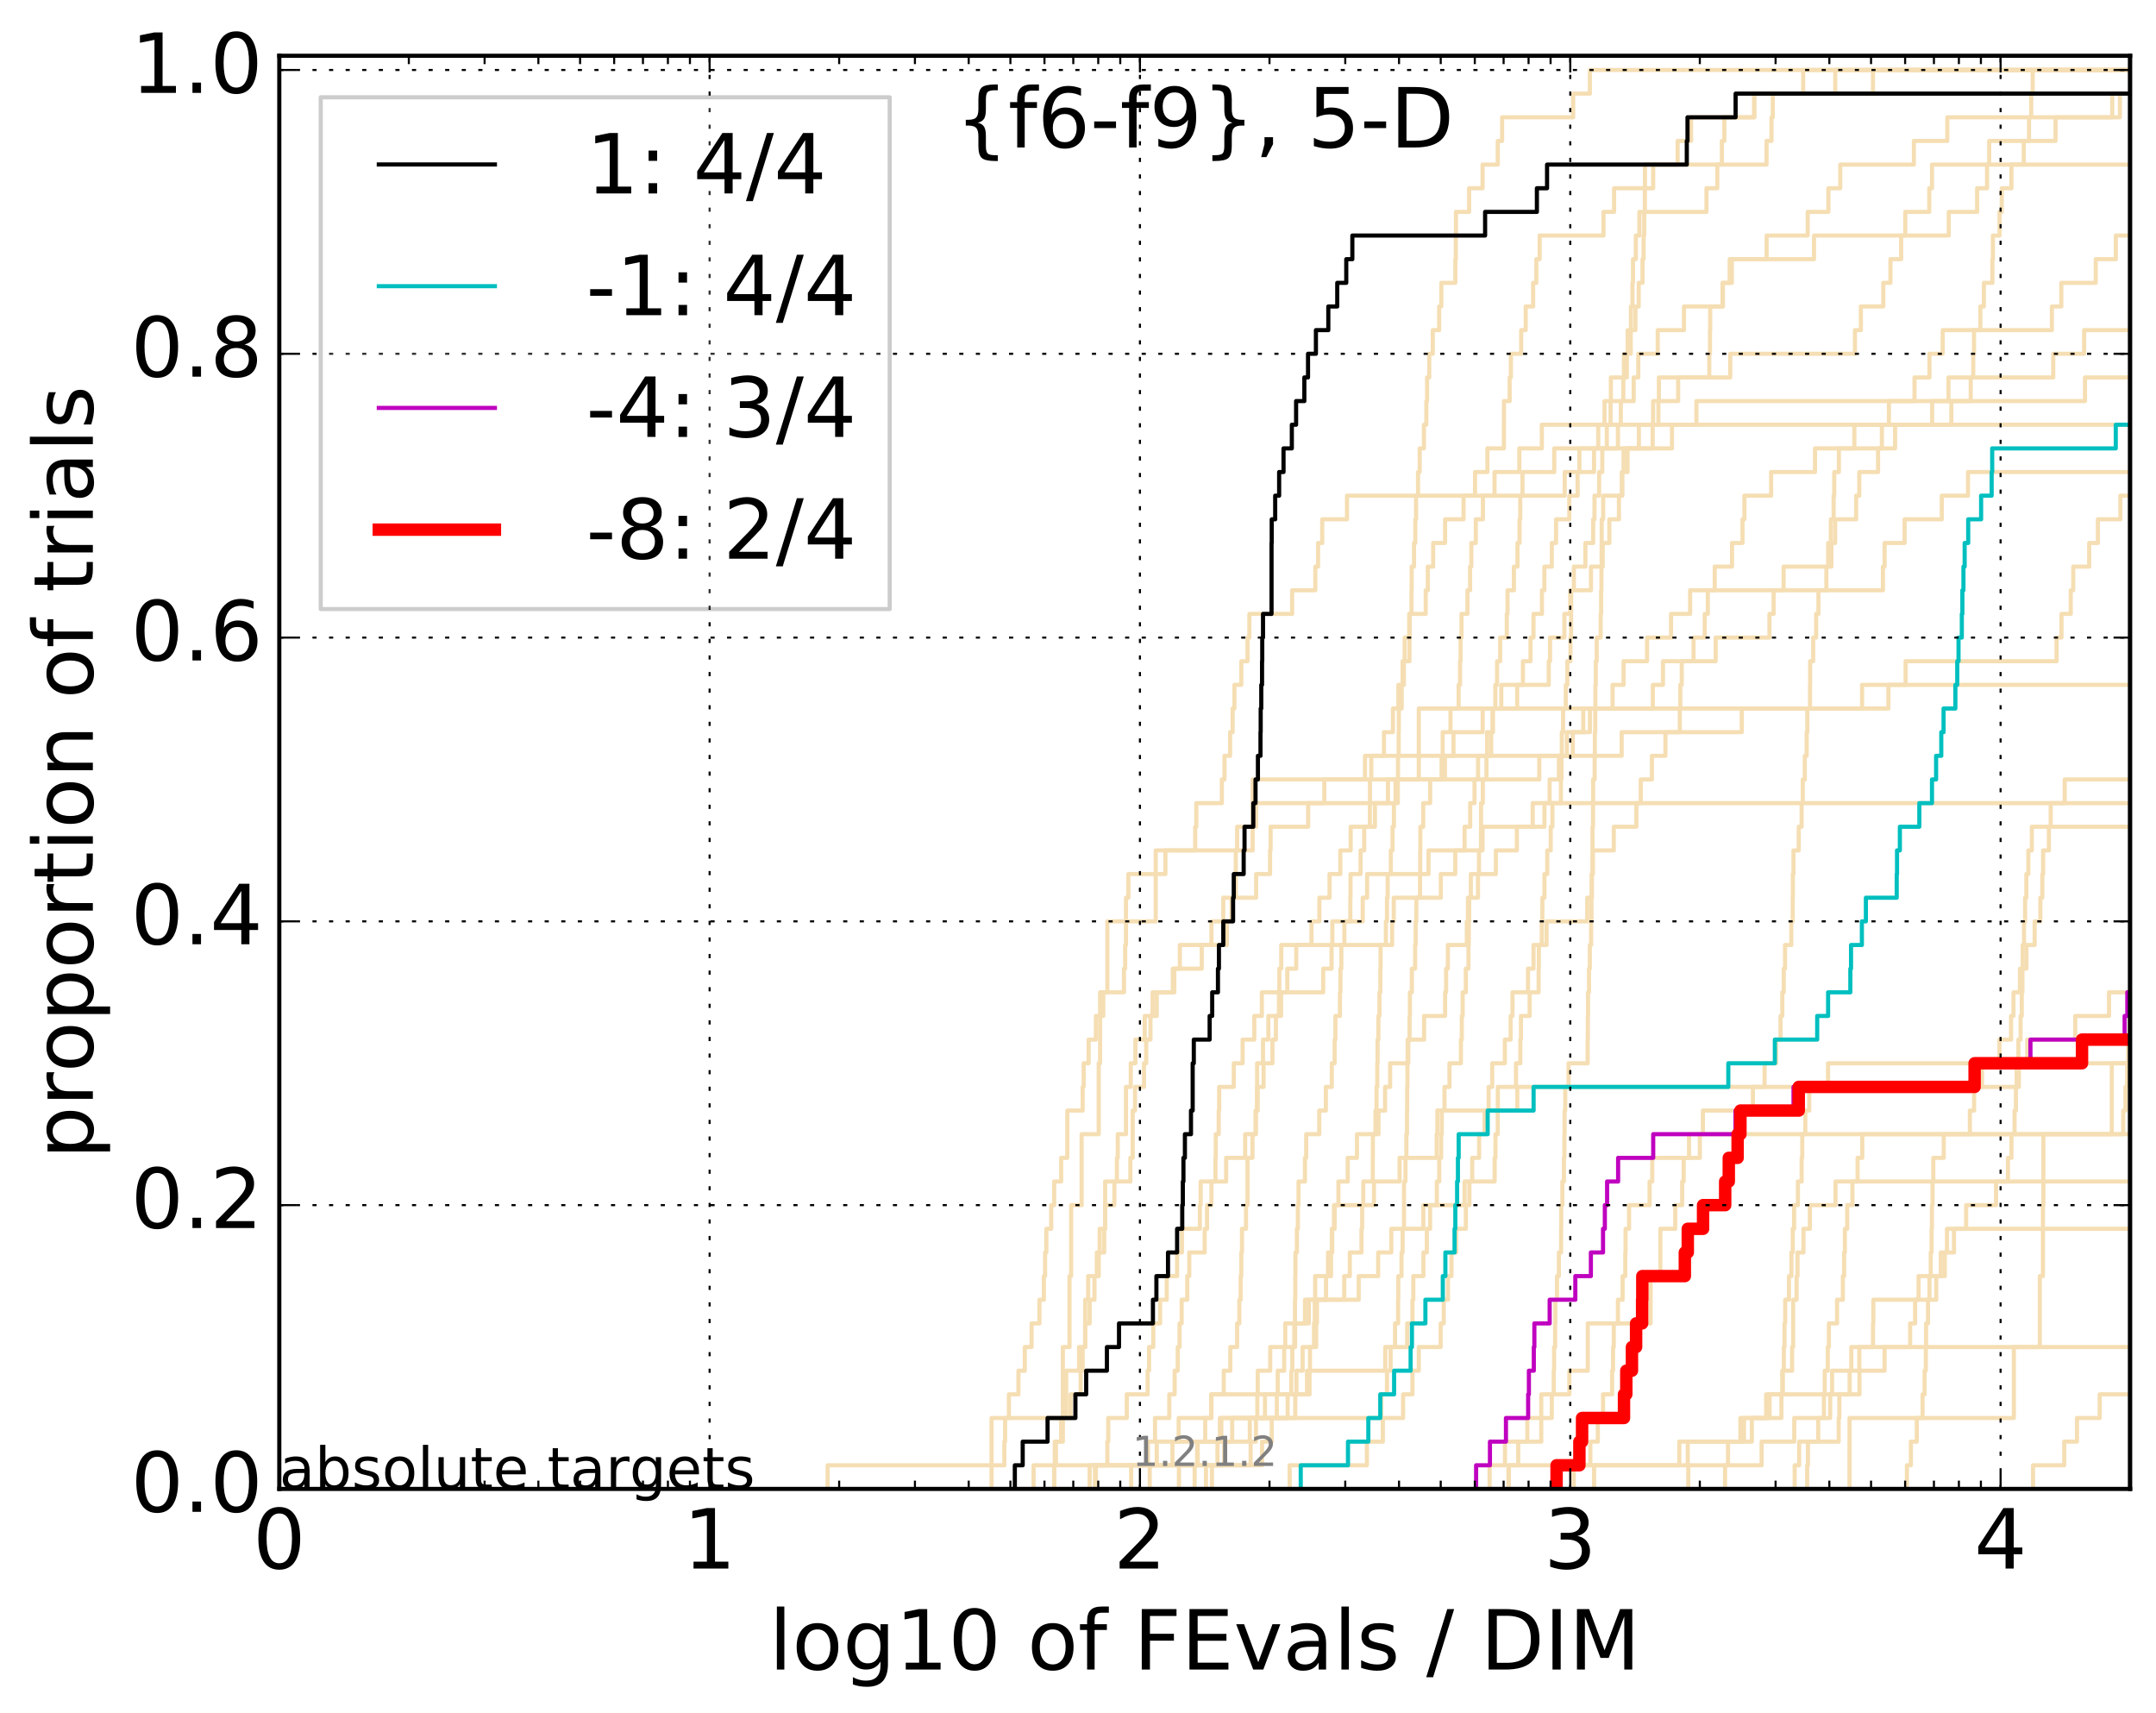 <?xml version="1.0" encoding="utf-8" standalone="no"?>
<!DOCTYPE svg PUBLIC "-//W3C//DTD SVG 1.1//EN"
  "http://www.w3.org/Graphics/SVG/1.1/DTD/svg11.dtd">
<!-- Created with matplotlib (http://matplotlib.org/) -->
<svg height="413pt" version="1.1" viewBox="0 0 520 413" width="520pt" xmlns="http://www.w3.org/2000/svg" xmlns:xlink="http://www.w3.org/1999/xlink">
 <defs>
  <style type="text/css">
*{stroke-linecap:butt;stroke-linejoin:round;stroke-miterlimit:100000;}
  </style>
 </defs>
 <g id="figure_1">
  <g id="patch_1">
   <path d="M 0 413.969 
L 520.962 413.969 
L 520.962 0 
L 0 0 
z
" style="fill:#ffffff;"/>
  </g>
  <g id="axes_1">
   <g id="patch_2">
    <path d="M 67.362 359.056 
L 513.763 359.056 
L 513.763 13.456 
L 67.362 13.456 
z
" style="fill:#ffffff;"/>
   </g>
   <g id="line2d_1">
    <path clip-path="url(#p56d31a58d7)" d="M 288.133 359.056 
L 288.133 353.353 
L 288.867 353.353 
L 288.867 347.65 
L 290.683 347.65 
L 290.683 341.947 
L 292.122 341.947 
L 292.122 336.244 
L 295.158 336.244 
L 295.158 330.541 
L 296.741 330.541 
L 296.741 324.839 
L 298.379 324.839 
L 298.379 319.136 
L 298.912 319.136 
L 298.912 313.433 
L 299.228 313.433 
L 299.228 307.73 
L 299.386 307.73 
L 299.386 302.027 
L 299.543 302.027 
L 299.543 296.324 
L 300.524 296.324 
L 300.524 290.621 
L 300.881 290.621 
L 300.881 284.918 
L 300.881 284.918 
L 300.881 279.215 
L 302.081 279.215 
L 302.081 273.512 
L 302.913 273.512 
L 302.913 267.809 
L 303.155 267.809 
L 303.155 262.106 
L 303.203 262.106 
L 303.203 256.403 
L 304.625 256.403 
L 304.625 250.7 
L 305.913 250.7 
L 305.913 244.997 
L 308.469 244.997 
L 308.469 239.294 
L 319.14 239.294 
L 319.14 233.591 
L 321.157 233.591 
L 321.157 227.888 
L 321.351 227.888 
L 321.351 222.185 
L 328.674 222.185 
L 328.674 216.482 
L 329.729 216.482 
L 329.729 210.779 
L 344.543 210.779 
L 344.543 205.076 
L 357.573 205.076 
L 357.573 199.373 
L 372.504 199.373 
L 372.504 193.67 
L 372.504 193.67 
L 372.504 193.67 
L 513.763 193.67 
" style="fill:none;stroke:#f5deb3;stroke-linecap:square;"/>
   </g>
   <g id="line2d_2">
    <path clip-path="url(#p56d31a58d7)" d="M 446.081 359.056 
L 446.081 341.947 
L 485.724 341.947 
L 485.724 324.839 
L 491.976 324.839 
L 491.976 307.73 
L 492.731 307.73 
L 492.731 290.621 
L 492.845 290.621 
L 492.845 273.512 
L 509.335 273.512 
L 509.335 256.403 
L 509.335 256.403 
L 509.335 256.403 
L 513.763 256.403 
" style="fill:none;stroke:#f5deb3;stroke-linecap:square;"/>
   </g>
   <g id="line2d_3">
    <path clip-path="url(#p56d31a58d7)" d="M 199.606 359.056 
L 199.606 353.353 
L 242.231 353.353 
L 242.231 347.65 
L 242.417 347.65 
L 242.417 341.947 
L 243.335 341.947 
L 243.335 336.244 
L 245.638 336.244 
L 245.638 330.541 
L 247.166 330.541 
L 247.166 324.839 
L 248.805 324.839 
L 248.805 319.136 
L 250.697 319.136 
L 250.697 313.433 
L 251.765 313.433 
L 251.765 307.73 
L 252.065 307.73 
L 252.065 302.027 
L 252.364 302.027 
L 252.364 296.324 
L 253.538 296.324 
L 253.538 290.621 
L 254.257 290.621 
L 254.257 284.918 
L 255.937 284.918 
L 255.937 279.215 
L 257.424 279.215 
L 257.424 273.512 
L 257.424 273.512 
L 257.424 267.809 
L 261.124 267.809 
L 261.124 262.106 
L 261.368 262.106 
L 261.368 256.403 
L 262.57 256.403 
L 262.57 250.7 
L 264.315 250.7 
L 264.315 244.997 
L 266.105 244.997 
L 266.105 239.294 
L 271.084 239.294 
L 271.084 233.591 
L 271.378 233.591 
L 271.378 227.888 
L 271.572 227.888 
L 271.572 222.185 
L 271.572 222.185 
L 271.572 216.482 
L 272.151 216.482 
L 272.151 210.779 
L 281.083 210.779 
L 281.083 205.076 
L 288.267 205.076 
L 288.267 199.373 
L 288.534 199.373 
L 288.534 193.67 
L 294.695 193.67 
L 294.695 187.967 
L 295.33 187.967 
L 295.33 182.264 
L 296.686 182.264 
L 296.686 176.561 
L 297.294 176.561 
L 297.294 170.858 
L 297.731 170.858 
L 297.731 165.155 
L 299.386 165.155 
L 299.386 159.452 
L 300.881 159.452 
L 300.881 153.749 
L 301.335 153.749 
L 301.335 148.046 
L 311.653 148.046 
L 311.653 142.343 
L 317.241 142.343 
L 317.241 136.641 
L 317.906 136.641 
L 317.906 130.938 
L 318.903 130.938 
L 318.903 125.235 
L 324.879 125.235 
L 324.879 119.532 
L 360.462 119.532 
L 360.462 113.829 
L 366.442 113.829 
L 366.442 108.126 
L 371.868 108.126 
L 371.868 102.423 
L 399.994 102.423 
L 399.994 96.72 
L 400.106 96.72 
L 400.106 91.017 
L 417.315 91.017 
L 417.315 85.314 
L 447.389 85.314 
L 447.389 79.611 
L 448.816 79.611 
L 448.816 73.908 
L 454.225 73.908 
L 454.225 68.205 
L 455.955 68.205 
L 455.955 62.502 
L 458.53 62.502 
L 458.53 56.799 
L 459.526 56.799 
L 459.526 51.096 
L 465.319 51.096 
L 465.319 45.393 
L 465.977 45.393 
L 465.977 39.69 
L 465.977 39.69 
L 465.977 39.69 
L 513.763 39.69 
" style="fill:none;stroke:#f5deb3;stroke-linecap:square;"/>
   </g>
   <g id="line2d_4">
    <path clip-path="url(#p56d31a58d7)" d="M 254.257 359.056 
L 254.257 353.353 
L 301.635 353.353 
L 301.635 347.65 
L 302.913 347.65 
L 302.913 341.947 
L 310.562 341.947 
L 310.562 336.244 
L 311.453 336.244 
L 311.453 330.541 
L 311.693 330.541 
L 311.693 324.839 
L 312.169 324.839 
L 312.169 319.136 
L 312.327 319.136 
L 312.327 313.433 
L 312.405 313.433 
L 312.405 307.73 
L 312.445 307.73 
L 312.445 302.027 
L 312.796 302.027 
L 312.796 296.324 
L 313.029 296.324 
L 313.029 290.621 
L 313.184 290.621 
L 313.184 284.918 
L 314.739 284.918 
L 314.739 279.215 
L 315.036 279.215 
L 315.036 273.512 
L 318.183 273.512 
L 318.183 267.809 
L 319.778 267.809 
L 319.778 262.106 
L 321.222 262.106 
L 321.222 256.403 
L 321.895 256.403 
L 321.895 250.7 
L 322.085 250.7 
L 322.085 244.997 
L 323.18 244.997 
L 323.18 239.294 
L 323.304 239.294 
L 323.304 233.591 
L 323.519 233.591 
L 323.519 227.888 
L 324.25 227.888 
L 324.25 222.185 
L 325.676 222.185 
L 325.676 216.482 
L 325.734 216.482 
L 325.734 210.779 
L 328.151 210.779 
L 328.151 205.076 
L 329.029 205.076 
L 329.029 199.373 
L 330.393 199.373 
L 330.393 193.67 
L 330.419 193.67 
L 330.419 187.967 
L 330.734 187.967 
L 330.734 182.264 
L 333.792 182.264 
L 333.792 176.561 
L 335.962 176.561 
L 335.962 170.858 
L 337.27 170.858 
L 337.27 165.155 
L 338.607 165.155 
L 338.607 159.452 
L 339.948 159.452 
L 339.948 153.749 
L 339.99 153.749 
L 339.99 148.046 
L 343.864 148.046 
L 343.864 142.343 
L 344.37 142.343 
L 344.37 136.641 
L 345.665 136.641 
L 345.665 130.938 
L 348.537 130.938 
L 348.537 125.235 
L 352.995 125.235 
L 352.995 119.532 
L 355.764 119.532 
L 355.764 113.829 
L 358.74 113.829 
L 358.74 108.126 
L 362.717 108.126 
L 362.717 102.423 
L 362.742 102.423 
L 362.742 96.72 
L 364.11 96.72 
L 364.11 91.017 
L 364.408 91.017 
L 364.408 85.314 
L 366.89 85.314 
L 366.89 79.611 
L 367.979 79.611 
L 367.979 73.908 
L 369.773 73.908 
L 369.773 68.205 
L 370.547 68.205 
L 370.547 62.502 
L 371.34 62.502 
L 371.34 56.799 
L 386.752 56.799 
L 386.752 51.096 
L 389.297 51.096 
L 389.297 45.393 
L 398.733 45.393 
L 398.733 39.69 
L 404.619 39.69 
L 404.619 33.987 
L 407.869 33.987 
L 407.869 28.284 
L 423.138 28.284 
L 423.138 22.581 
L 434.903 22.581 
L 434.903 16.878 
L 434.903 16.878 
L 434.903 16.878 
L 513.763 16.878 
" style="fill:none;stroke:#f5deb3;stroke-linecap:square;"/>
   </g>
   <g id="line2d_5">
    <path clip-path="url(#p56d31a58d7)" d="M 311.05 359.056 
L 311.05 353.353 
L 329.676 353.353 
L 329.676 347.65 
L 333.522 347.65 
L 333.522 341.947 
L 338.409 341.947 
L 338.409 336.244 
L 340.667 336.244 
L 340.667 330.541 
L 342.193 330.541 
L 342.193 324.839 
L 347.468 324.839 
L 347.468 319.136 
L 348.219 319.136 
L 348.219 313.433 
L 349.236 313.433 
L 349.236 307.73 
L 350.078 307.73 
L 350.078 302.027 
L 351.221 302.027 
L 351.221 296.324 
L 353.534 296.324 
L 353.534 290.621 
L 354.408 290.621 
L 354.408 284.918 
L 355.084 284.918 
L 355.084 279.215 
L 356.744 279.215 
L 356.744 273.512 
L 358.06 273.512 
L 358.06 267.809 
L 359.034 267.809 
L 359.034 262.106 
L 359.904 262.106 
L 359.904 256.403 
L 362.948 256.403 
L 362.948 250.7 
L 364.358 250.7 
L 364.358 244.997 
L 364.79 244.997 
L 364.79 239.294 
L 368.536 239.294 
L 368.536 233.591 
L 369.872 233.591 
L 369.872 227.888 
L 373.008 227.888 
L 373.008 222.185 
L 382.812 222.185 
L 382.812 216.482 
L 383.886 216.482 
L 383.886 210.779 
L 384.191 210.779 
L 384.191 205.076 
L 389.225 205.076 
L 389.225 199.373 
L 394.675 199.373 
L 394.675 193.67 
L 395.732 193.67 
L 395.732 187.967 
L 398.42 187.967 
L 398.42 182.264 
L 401.683 182.264 
L 401.683 176.561 
L 405.144 176.561 
L 405.144 170.858 
L 405.274 170.858 
L 405.274 165.155 
L 405.613 165.155 
L 405.613 159.452 
L 408.46 159.452 
L 408.46 153.749 
L 411.156 153.749 
L 411.156 148.046 
L 411.905 148.046 
L 411.905 142.343 
L 413.575 142.343 
L 413.575 136.641 
L 417.746 136.641 
L 417.746 130.938 
L 420.272 130.938 
L 420.272 125.235 
L 420.729 125.235 
L 420.729 119.532 
L 427.173 119.532 
L 427.173 113.829 
L 437.759 113.829 
L 437.759 108.126 
L 457.07 108.126 
L 457.07 102.423 
L 466.012 102.423 
L 466.012 96.72 
L 502.877 96.72 
L 502.877 91.017 
L 502.877 91.017 
L 502.877 91.017 
L 513.763 91.017 
" style="fill:none;stroke:#f5deb3;stroke-linecap:square;"/>
   </g>
   <g id="line2d_6"/>
   <g id="line2d_7">
    <path clip-path="url(#p56d31a58d7)" d="M 292.306 359.056 
L 292.306 353.353 
L 295.273 353.353 
L 295.273 347.65 
L 297.184 347.65 
L 297.184 341.947 
L 333.152 341.947 
L 333.152 336.244 
L 334.519 336.244 
L 334.519 330.541 
L 335.399 330.541 
L 335.399 324.839 
L 336.471 324.839 
L 336.471 319.136 
L 337.202 319.136 
L 337.202 313.433 
L 337.247 313.433 
L 337.247 307.73 
L 338.032 307.73 
L 338.032 302.027 
L 338.298 302.027 
L 338.298 296.324 
L 338.629 296.324 
L 338.629 290.621 
L 338.629 290.621 
L 338.629 284.918 
L 338.978 284.918 
L 338.978 279.215 
L 339.196 279.215 
L 339.196 273.512 
L 339.347 273.512 
L 339.347 267.809 
L 339.39 267.809 
L 339.39 262.106 
L 339.455 262.106 
L 339.455 256.403 
L 339.67 256.403 
L 339.67 250.7 
L 339.969 250.7 
L 339.969 244.997 
L 340.054 244.997 
L 340.054 239.294 
L 340.519 239.294 
L 340.519 233.591 
L 341.312 233.591 
L 341.312 227.888 
L 341.436 227.888 
L 341.436 222.185 
L 341.601 222.185 
L 341.601 216.482 
L 342.496 216.482 
L 342.496 210.779 
L 342.536 210.779 
L 342.536 205.076 
L 342.576 205.076 
L 342.576 199.373 
L 343.274 199.373 
L 343.274 193.67 
L 344.945 193.67 
L 344.945 187.967 
L 347.702 187.967 
L 347.702 182.264 
L 347.952 182.264 
L 347.952 176.561 
L 349.839 176.561 
L 349.839 170.858 
L 351.798 170.858 
L 351.798 165.155 
L 352.141 165.155 
L 352.141 159.452 
L 352.271 159.452 
L 352.271 153.749 
L 352.497 153.749 
L 352.497 148.046 
L 353.927 148.046 
L 353.927 142.343 
L 354.563 142.343 
L 354.563 136.641 
L 354.87 136.641 
L 354.87 130.938 
L 355.944 130.938 
L 355.944 125.235 
L 357.659 125.235 
L 357.659 119.532 
L 377.394 119.532 
L 377.394 113.829 
L 380.937 113.829 
L 380.937 108.126 
L 385.482 108.126 
L 385.482 102.423 
L 386.985 102.423 
L 386.985 96.72 
L 394.025 96.72 
L 394.025 91.017 
L 395.134 91.017 
L 395.134 85.314 
L 399.813 85.314 
L 399.813 79.611 
L 406.156 79.611 
L 406.156 73.908 
L 415.55 73.908 
L 415.55 68.205 
L 417.177 68.205 
L 417.177 62.502 
L 426.086 62.502 
L 426.086 56.799 
L 435.987 56.799 
L 435.987 51.096 
L 440.988 51.096 
L 440.988 45.393 
L 443.85 45.393 
L 443.85 39.69 
L 461.609 39.69 
L 461.609 33.987 
L 469.668 33.987 
L 469.668 28.284 
L 511.296 28.284 
L 511.296 22.581 
L 521.962 22.581 
" style="fill:none;stroke:#f5deb3;stroke-linecap:square;"/>
   </g>
   <g id="line2d_8">
    <path clip-path="url(#p56d31a58d7)" d="M 435.86 359.056 
L 435.86 353.353 
L 436.052 353.353 
L 436.052 347.65 
L 438.531 347.65 
L 438.531 341.947 
L 439.911 341.947 
L 439.911 336.244 
L 440.096 336.244 
L 440.096 330.541 
L 440.843 330.541 
L 440.843 324.839 
L 441.111 324.839 
L 441.111 319.136 
L 443.078 319.136 
L 443.078 313.433 
L 444.474 313.433 
L 444.474 307.73 
L 444.794 307.73 
L 444.794 302.027 
L 444.962 302.027 
L 444.962 296.324 
L 445.523 296.324 
L 445.523 290.621 
L 446.783 290.621 
L 446.783 284.918 
L 484.288 284.918 
L 484.288 279.215 
L 485.144 279.215 
L 485.144 273.512 
L 485.893 273.512 
L 485.893 267.809 
L 486.212 267.809 
L 486.212 262.106 
L 486.395 262.106 
L 486.395 256.403 
L 486.814 256.403 
L 486.814 250.7 
L 487.336 250.7 
L 487.336 244.997 
L 487.633 244.997 
L 487.633 239.294 
L 487.781 239.294 
L 487.781 233.591 
L 487.836 233.591 
L 487.836 227.888 
L 488.169 227.888 
L 488.169 222.185 
L 488.433 222.185 
L 488.433 216.482 
L 488.731 216.482 
L 488.731 210.779 
L 489.217 210.779 
L 489.217 205.076 
L 490.05 205.076 
L 490.05 199.373 
L 521.962 199.373 
" style="fill:none;stroke:#f5deb3;stroke-linecap:square;"/>
   </g>
   <g id="line2d_9">
    <path clip-path="url(#p56d31a58d7)" d="M 262.807 359.056 
L 262.807 353.353 
L 282.781 353.353 
L 282.781 347.65 
L 294.227 347.65 
L 294.227 341.947 
L 312.405 341.947 
L 312.405 336.244 
L 315.221 336.244 
L 315.221 330.541 
L 315.953 330.541 
L 315.953 324.839 
L 316.922 324.839 
L 316.922 319.136 
L 317.1 319.136 
L 317.1 313.433 
L 324.219 313.433 
L 324.219 307.73 
L 325.559 307.73 
L 325.559 302.027 
L 328.372 302.027 
L 328.372 296.324 
L 328.537 296.324 
L 328.537 290.621 
L 328.811 290.621 
L 328.811 284.918 
L 331.099 284.918 
L 331.099 279.215 
L 331.125 279.215 
L 331.125 273.512 
L 331.742 273.512 
L 331.742 267.809 
L 331.997 267.809 
L 331.997 262.106 
L 332.175 262.106 
L 332.175 256.403 
L 332.251 256.403 
L 332.251 250.7 
L 332.453 250.7 
L 332.453 244.997 
L 332.704 244.997 
L 332.704 239.294 
L 332.928 239.294 
L 332.928 233.591 
L 332.978 233.591 
L 332.978 227.888 
L 334.253 227.888 
L 334.253 222.185 
L 334.519 222.185 
L 334.519 216.482 
L 334.687 216.482 
L 334.687 210.779 
L 335.447 210.779 
L 335.447 205.076 
L 335.868 205.076 
L 335.868 199.373 
L 336.194 199.373 
L 336.194 193.67 
L 337.134 193.67 
L 337.134 187.967 
L 337.179 187.967 
L 337.179 182.264 
L 337.337 182.264 
L 337.337 176.561 
L 337.383 176.561 
L 337.383 170.858 
L 338.077 170.858 
L 338.077 165.155 
L 338.276 165.155 
L 338.276 159.452 
L 338.782 159.452 
L 338.782 153.749 
L 339.884 153.749 
L 339.884 148.046 
L 340.435 148.046 
L 340.435 142.343 
L 340.477 142.343 
L 340.477 136.641 
L 341.043 136.641 
L 341.043 130.938 
L 341.353 130.938 
L 341.353 125.235 
L 341.539 125.235 
L 341.539 119.532 
L 342.01 119.532 
L 342.01 113.829 
L 342.415 113.829 
L 342.415 108.126 
L 343.433 108.126 
L 343.433 102.423 
L 344.02 102.423 
L 344.02 96.72 
L 344.195 96.72 
L 344.195 91.017 
L 344.716 91.017 
L 344.716 85.314 
L 345.571 85.314 
L 345.571 79.611 
L 347.106 79.611 
L 347.106 73.908 
L 347.63 73.908 
L 347.63 68.205 
L 351.005 68.205 
L 351.005 62.502 
L 351.122 62.502 
L 351.122 56.799 
L 351.155 56.799 
L 351.155 51.096 
L 354.331 51.096 
L 354.331 45.393 
L 357.573 45.393 
L 357.573 39.69 
L 361.24 39.69 
L 361.24 33.987 
L 362.29 33.987 
L 362.29 28.284 
L 379.427 28.284 
L 379.427 22.581 
L 383.458 22.581 
L 383.458 16.878 
L 383.458 16.878 
L 383.458 16.878 
L 513.763 16.878 
" style="fill:none;stroke:#f5deb3;stroke-linecap:square;"/>
   </g>
   <g id="line2d_10">
    <path clip-path="url(#p56d31a58d7)" d="M 407.194 359.056 
L 407.194 353.353 
L 424.875 353.353 
L 424.875 347.65 
L 432.753 347.65 
L 432.753 341.947 
L 441.417 341.947 
L 441.417 336.244 
L 448.486 336.244 
L 448.486 330.541 
L 454.54 330.541 
L 454.54 324.839 
L 460.706 324.839 
L 460.706 319.136 
L 461.898 319.136 
L 461.898 313.433 
L 462.733 313.433 
L 462.733 307.73 
L 469.069 307.73 
L 469.069 302.027 
L 471.275 302.027 
L 471.275 296.324 
L 521.261 296.324 
L 521.261 290.621 
L 521.962 290.621 
" style="fill:none;stroke:#f5deb3;stroke-linecap:square;"/>
   </g>
   <g id="line2d_11">
    <path clip-path="url(#p56d31a58d7)" d="M 264.315 359.056 
L 264.315 353.353 
L 304.391 353.353 
L 304.391 347.65 
L 306.722 347.65 
L 306.722 341.947 
L 307.952 341.947 
L 307.952 336.244 
L 312.679 336.244 
L 312.679 330.541 
L 314.176 330.541 
L 314.176 324.839 
L 317.452 324.839 
L 317.452 319.136 
L 317.627 319.136 
L 317.627 313.433 
L 319.811 313.433 
L 319.811 307.73 
L 320.308 307.73 
L 320.308 302.027 
L 321.318 302.027 
L 321.318 296.324 
L 321.895 296.324 
L 321.895 290.621 
L 331.383 290.621 
L 331.383 284.918 
L 337.563 284.918 
L 337.563 279.215 
L 346.52 279.215 
L 346.52 273.512 
L 346.667 273.512 
L 346.667 267.809 
L 365.954 267.809 
L 365.954 262.106 
L 486.935 262.106 
L 486.935 256.403 
L 488.968 256.403 
L 488.968 250.7 
L 500.522 250.7 
L 500.522 244.997 
L 508.67 244.997 
L 508.67 239.294 
L 514.959 239.294 
L 514.959 233.591 
L 515.646 233.591 
L 515.646 227.888 
L 515.734 227.888 
L 515.734 222.185 
L 515.787 222.185 
L 515.787 216.482 
L 516.086 216.482 
L 516.086 210.779 
L 516.21 210.779 
L 516.21 205.076 
L 516.306 205.076 
L 516.306 199.373 
L 516.446 199.373 
L 516.446 193.67 
L 516.452 193.67 
L 516.452 187.967 
L 516.51 187.967 
L 516.51 182.264 
L 516.615 182.264 
L 516.615 176.561 
L 516.725 176.561 
L 516.725 170.858 
L 516.853 170.858 
L 516.853 165.155 
L 516.888 165.155 
L 516.888 159.452 
L 517.285 159.452 
L 517.285 153.749 
L 517.361 153.749 
L 517.361 148.046 
L 517.744 148.046 
L 517.744 142.343 
L 517.775 142.343 
L 517.775 136.641 
L 518.047 136.641 
L 518.047 130.938 
L 518.11 130.938 
L 518.11 125.235 
L 520.51 125.235 
L 520.51 119.532 
L 521.962 119.532 
" style="fill:none;stroke:#f5deb3;stroke-linecap:square;"/>
   </g>
   <g id="line2d_12">
    <path clip-path="url(#p56d31a58d7)" d="M 249.286 359.056 
L 249.286 353.353 
L 254.683 353.353 
L 254.683 347.65 
L 256.348 347.65 
L 256.348 341.947 
L 257.157 341.947 
L 257.157 336.244 
L 257.157 336.244 
L 257.157 330.541 
L 260.258 330.541 
L 260.258 324.839 
L 261.732 324.839 
L 261.732 319.136 
L 261.732 319.136 
L 261.732 313.433 
L 262.451 313.433 
L 262.451 307.73 
L 264.543 307.73 
L 264.543 302.027 
L 265.219 302.027 
L 265.219 296.324 
L 266.542 296.324 
L 266.542 290.621 
L 266.542 290.621 
L 266.542 284.918 
L 272.628 284.918 
L 272.628 279.215 
L 273.194 279.215 
L 273.194 273.512 
L 273.194 273.512 
L 273.194 267.809 
L 273.753 267.809 
L 273.753 262.106 
L 275.921 262.106 
L 275.921 256.403 
L 276.448 256.403 
L 276.448 250.7 
L 277.482 250.7 
L 277.482 244.997 
L 278.99 244.997 
L 278.99 239.294 
L 283.234 239.294 
L 283.234 233.591 
L 284.564 233.591 
L 284.564 227.888 
L 292.183 227.888 
L 292.183 222.185 
L 295.042 222.185 
L 295.042 216.482 
L 298.056 216.482 
L 298.056 210.779 
L 298.056 210.779 
L 298.056 205.076 
L 298.379 205.076 
L 298.379 199.373 
L 302.961 199.373 
L 302.961 193.67 
L 336.586 193.67 
L 336.586 187.967 
L 348.502 187.967 
L 348.502 182.264 
L 391.127 182.264 
L 391.127 176.561 
L 420.093 176.561 
L 420.093 170.858 
L 455.461 170.858 
L 455.461 165.155 
L 459.603 165.155 
L 459.603 159.452 
L 496.018 159.452 
L 496.018 153.749 
L 497.205 153.749 
L 497.205 148.046 
L 499.437 148.046 
L 499.437 142.343 
L 500.043 142.343 
L 500.043 136.641 
L 503.885 136.641 
L 503.885 130.938 
L 505.987 130.938 
L 505.987 125.235 
L 511.407 125.235 
L 511.407 119.532 
L 521.962 119.532 
" style="fill:none;stroke:#f5deb3;stroke-linecap:square;"/>
   </g>
   <g id="line2d_13">
    <path clip-path="url(#p56d31a58d7)" d="M 359.27 359.056 
L 359.27 353.353 
L 362.986 353.353 
L 362.986 347.65 
L 371.732 347.65 
L 371.732 341.947 
L 371.732 341.947 
L 371.732 336.244 
L 378.513 336.244 
L 378.513 330.541 
L 382.952 330.541 
L 382.952 324.839 
L 382.952 324.839 
L 382.952 319.136 
L 398.104 319.136 
L 398.104 313.433 
L 398.104 313.433 
L 398.104 307.73 
L 400.458 307.73 
L 400.458 302.027 
L 400.458 302.027 
L 400.458 296.324 
L 404.042 296.324 
L 404.042 290.621 
L 405.717 290.621 
L 405.717 284.918 
L 406.082 284.918 
L 406.082 279.215 
L 409.978 279.215 
L 409.978 273.512 
L 409.978 273.512 
L 409.978 273.512 
L 513.763 273.512 
" style="fill:none;stroke:#f5deb3;stroke-linecap:square;"/>
   </g>
   <g id="line2d_14">
    <path clip-path="url(#p56d31a58d7)" d="M 284.345 359.056 
L 284.345 353.353 
L 288.734 353.353 
L 288.734 347.65 
L 301.435 347.65 
L 301.435 341.947 
L 305.089 341.947 
L 305.089 336.244 
L 308.168 336.244 
L 308.168 330.541 
L 309.736 330.541 
L 309.736 324.839 
L 312.366 324.839 
L 312.366 319.136 
L 315.662 319.136 
L 315.662 313.433 
L 317.206 313.433 
L 317.206 307.73 
L 321.027 307.73 
L 321.027 302.027 
L 321.222 302.027 
L 321.222 296.324 
L 321.735 296.324 
L 321.735 290.621 
L 322.808 290.621 
L 322.808 284.918 
L 325.057 284.918 
L 325.057 279.215 
L 327.285 279.215 
L 327.285 273.512 
L 332.478 273.512 
L 332.478 267.809 
L 334.06 267.809 
L 334.06 262.106 
L 335.281 262.106 
L 335.281 256.403 
L 339.498 256.403 
L 339.498 250.7 
L 343.472 250.7 
L 343.472 244.997 
L 348.537 244.997 
L 348.537 239.294 
L 348.783 239.294 
L 348.783 233.591 
L 349.202 233.591 
L 349.202 227.888 
L 353.77 227.888 
L 353.77 222.185 
L 354.051 222.185 
L 354.051 216.482 
L 354.747 216.482 
L 354.747 210.779 
L 360.785 210.779 
L 360.785 205.076 
L 365.846 205.076 
L 365.846 199.373 
L 369.674 199.373 
L 369.674 193.67 
L 373.749 193.67 
L 373.749 187.967 
L 375.988 187.967 
L 375.988 182.264 
L 379.338 182.264 
L 379.338 176.561 
L 381.863 176.561 
L 381.863 170.858 
L 388.932 170.858 
L 388.932 165.155 
L 391.584 165.155 
L 391.584 159.452 
L 397.252 159.452 
L 397.252 153.749 
L 403.033 153.749 
L 403.033 148.046 
L 407.633 148.046 
L 407.633 142.343 
L 454.144 142.343 
L 454.144 136.641 
L 454.546 136.641 
L 454.546 130.938 
L 459.37 130.938 
L 459.37 125.235 
L 468.334 125.235 
L 468.334 119.532 
L 474.663 119.532 
L 474.663 113.829 
L 474.663 113.829 
L 474.663 113.829 
L 513.763 113.829 
" style="fill:none;stroke:#f5deb3;stroke-linecap:square;"/>
   </g>
   <g id="line2d_15">
    <path clip-path="url(#p56d31a58d7)" d="M 490.349 359.056 
L 490.349 353.353 
L 497.864 353.353 
L 497.864 347.65 
L 500.944 347.65 
L 500.944 341.947 
L 506.419 341.947 
L 506.419 336.244 
L 521.962 336.244 
" style="fill:none;stroke:#f5deb3;stroke-linecap:square;"/>
   </g>
   <g id="line2d_16">
    <path clip-path="url(#p56d31a58d7)" d="M 432.853 359.056 
L 432.853 353.353 
L 433.934 353.353 
L 433.934 347.65 
L 443.463 347.65 
L 443.463 341.947 
L 443.628 341.947 
L 443.628 336.244 
L 446.113 336.244 
L 446.113 330.541 
L 446.504 330.541 
L 446.504 324.839 
L 451.75 324.839 
L 451.75 319.136 
L 451.83 319.136 
L 451.83 313.433 
L 466.999 313.433 
L 466.999 307.73 
L 468.094 307.73 
L 468.094 302.027 
L 469.588 302.027 
L 469.588 296.324 
L 474.206 296.324 
L 474.206 290.621 
L 481.423 290.621 
L 481.423 284.918 
L 521.962 284.918 
" style="fill:none;stroke:#f5deb3;stroke-linecap:square;"/>
   </g>
   <g id="line2d_17">
    <path clip-path="url(#p56d31a58d7)" d="M 363.822 359.056 
L 363.822 353.353 
L 383.579 353.353 
L 383.579 347.65 
L 385.381 347.65 
L 385.381 341.947 
L 386.631 341.947 
L 386.631 336.244 
L 388.824 336.244 
L 388.824 330.541 
L 389.047 330.541 
L 389.047 324.839 
L 389.225 324.839 
L 389.225 319.136 
L 390.221 319.136 
L 390.221 313.433 
L 391.353 313.433 
L 391.353 307.73 
L 392.002 307.73 
L 392.002 302.027 
L 392.069 302.027 
L 392.069 296.324 
L 392.913 296.324 
L 392.913 290.621 
L 397.863 290.621 
L 397.863 284.918 
L 398.507 284.918 
L 398.507 279.215 
L 407.371 279.215 
L 407.371 273.512 
L 410.715 273.512 
L 410.715 267.809 
L 422.777 267.809 
L 422.777 262.106 
L 425.591 262.106 
L 425.591 256.403 
L 428.369 256.403 
L 428.369 250.7 
L 429.442 250.7 
L 429.442 244.997 
L 429.87 244.997 
L 429.87 239.294 
L 430.222 239.294 
L 430.222 233.591 
L 430.534 233.591 
L 430.534 227.888 
L 432.043 227.888 
L 432.043 222.185 
L 432.381 222.185 
L 432.381 216.482 
L 432.414 216.482 
L 432.414 210.779 
L 432.565 210.779 
L 432.565 205.076 
L 433.83 205.076 
L 433.83 199.373 
L 434.528 199.373 
L 434.528 193.67 
L 434.81 193.67 
L 434.81 187.967 
L 435.298 187.967 
L 435.298 182.264 
L 435.746 182.264 
L 435.746 176.561 
L 435.895 176.561 
L 435.895 170.858 
L 436.553 170.858 
L 436.553 165.155 
L 436.585 165.155 
L 436.585 159.452 
L 437.318 159.452 
L 437.318 153.749 
L 438.033 153.749 
L 438.033 148.046 
L 438.581 148.046 
L 438.581 142.343 
L 440.496 142.343 
L 440.496 136.641 
L 440.939 136.641 
L 440.939 130.938 
L 441.58 130.938 
L 441.58 125.235 
L 442.25 125.235 
L 442.25 119.532 
L 442.404 119.532 
L 442.404 113.829 
L 443.515 113.829 
L 443.515 108.126 
L 447.249 108.126 
L 447.249 102.423 
L 470.635 102.423 
L 470.635 96.72 
L 475.315 96.72 
L 475.315 91.017 
L 475.925 91.017 
L 475.925 85.314 
L 476.109 85.314 
L 476.109 79.611 
L 477.632 79.611 
L 477.632 73.908 
L 478.487 73.908 
L 478.487 68.205 
L 480.539 68.205 
L 480.539 62.502 
L 480.66 62.502 
L 480.66 56.799 
L 482.274 56.799 
L 482.274 51.096 
L 482.791 51.096 
L 482.791 45.393 
L 485.138 45.393 
L 485.138 39.69 
L 488.1 39.69 
L 488.1 33.987 
L 489.372 33.987 
L 489.372 28.284 
L 489.908 28.284 
L 489.908 22.581 
L 490.258 22.581 
L 490.258 16.878 
L 490.258 16.878 
L 490.258 16.878 
L 513.763 16.878 
" style="fill:none;stroke:#f5deb3;stroke-linecap:square;"/>
   </g>
   <g id="line2d_18">
    <path clip-path="url(#p56d31a58d7)" d="M 254.257 359.056 
L 254.257 353.353 
L 254.4 353.353 
L 254.4 347.65 
L 255.937 347.65 
L 255.937 341.947 
L 258.215 341.947 
L 258.215 336.244 
L 260.631 336.244 
L 260.631 330.541 
L 261.124 330.541 
L 261.124 324.839 
L 261.732 324.839 
L 261.732 319.136 
L 262.807 319.136 
L 262.807 313.433 
L 263.972 313.433 
L 263.972 307.73 
L 264.995 307.73 
L 264.995 302.027 
L 266.324 302.027 
L 266.324 296.324 
L 266.542 296.324 
L 266.542 290.621 
L 268.767 290.621 
L 268.767 284.918 
L 269.383 284.918 
L 269.383 279.215 
L 269.586 279.215 
L 269.586 273.512 
L 271.572 273.512 
L 271.572 267.809 
L 271.572 267.809 
L 271.572 262.106 
L 272.723 262.106 
L 272.723 256.403 
L 273.845 256.403 
L 273.845 250.7 
L 276.097 250.7 
L 276.097 244.997 
L 277.99 244.997 
L 277.99 239.294 
L 282.857 239.294 
L 282.857 233.591 
L 289.849 233.591 
L 289.849 227.888 
L 295.9 227.888 
L 295.9 222.185 
L 297.018 222.185 
L 297.018 216.482 
L 302.961 216.482 
L 302.961 210.779 
L 306.319 210.779 
L 306.319 205.076 
L 306.454 205.076 
L 306.454 199.373 
L 315.515 199.373 
L 315.515 193.67 
L 319.41 193.67 
L 319.41 187.967 
L 329.219 187.967 
L 329.219 182.264 
L 350.569 182.264 
L 350.569 176.561 
L 357.602 176.561 
L 357.602 170.858 
L 365.93 170.858 
L 365.93 165.155 
L 367.31 165.155 
L 367.31 159.452 
L 369.142 159.452 
L 369.142 153.749 
L 369.861 153.749 
L 369.861 148.046 
L 371.9 148.046 
L 371.9 142.343 
L 372.483 142.343 
L 372.483 136.641 
L 374.28 136.641 
L 374.28 130.938 
L 375.303 130.938 
L 375.303 125.235 
L 378.494 125.235 
L 378.494 119.532 
L 380.497 119.532 
L 380.497 113.829 
L 384.461 113.829 
L 384.461 108.126 
L 403.259 108.126 
L 403.259 102.423 
L 403.259 102.423 
L 403.259 102.423 
L 513.763 102.423 
" style="fill:none;stroke:#f5deb3;stroke-linecap:square;"/>
   </g>
   <g id="line2d_19">
    <path clip-path="url(#p56d31a58d7)" d="M 416.061 359.056 
L 416.061 357.155 
L 416.061 357.155 
L 416.061 357.155 
L 416.061 355.254 
L 416.061 355.254 
L 416.061 355.254 
L 416.061 353.353 
L 416.776 353.353 
L 416.776 347.65 
L 420.629 347.65 
L 420.629 341.947 
L 425.966 341.947 
L 425.966 336.244 
L 429.861 336.244 
L 429.861 330.541 
L 432.238 330.541 
L 432.238 324.839 
L 432.485 324.839 
L 432.488 313.433 
L 433.32 313.433 
L 433.32 307.73 
L 433.545 307.73 
L 433.545 302.027 
L 434.976 302.027 
L 434.976 296.324 
L 436.515 296.324 
L 436.515 290.621 
L 442.704 290.621 
L 442.704 284.918 
L 448.025 284.918 
L 448.025 279.215 
L 449.16 279.215 
L 449.16 273.512 
L 475.109 273.512 
L 475.109 267.809 
L 476.13 267.809 
L 476.13 262.106 
L 478.038 262.106 
L 478.038 256.403 
L 482.244 256.403 
L 482.244 250.7 
L 485.04 250.7 
L 485.04 244.997 
L 485.622 244.997 
L 485.622 239.294 
L 487.183 239.294 
L 487.183 233.591 
L 488.746 233.591 
L 488.746 227.888 
L 490.728 227.888 
L 490.728 222.185 
L 492.112 222.185 
L 492.112 216.482 
L 492.59 216.482 
L 492.59 210.779 
L 492.781 210.779 
L 492.781 205.076 
L 494.166 205.076 
L 494.166 199.373 
L 494.604 199.373 
L 494.604 193.67 
L 497.988 193.67 
L 497.988 187.967 
L 517.822 187.967 
L 517.822 182.264 
L 518.482 182.264 
L 518.482 176.561 
L 520.148 176.561 
L 520.148 170.858 
L 521.962 170.858 
L 521.962 170.858 
" style="fill:none;stroke:#f5deb3;stroke-linecap:square;"/>
   </g>
   <g id="line2d_20">
    <path clip-path="url(#p56d31a58d7)" d="M 272.818 359.056 
L 272.818 353.353 
L 276.881 353.353 
L 276.881 347.65 
L 278.576 347.65 
L 278.576 341.947 
L 282.017 341.947 
L 282.017 336.244 
L 283.309 336.244 
L 283.309 330.541 
L 284.051 330.541 
L 284.051 324.839 
L 284.491 324.839 
L 284.491 319.136 
L 284.999 319.136 
L 284.999 313.433 
L 286.349 313.433 
L 286.349 307.73 
L 286.836 307.73 
L 286.836 302.027 
L 290.555 302.027 
L 290.555 296.324 
L 291.126 296.324 
L 291.126 290.621 
L 292.183 290.621 
L 292.183 284.918 
L 293.157 284.918 
L 293.157 279.215 
L 293.217 279.215 
L 293.217 273.512 
L 293.932 273.512 
L 293.932 267.809 
L 294.05 267.809 
L 294.05 262.106 
L 297.568 262.106 
L 297.568 256.403 
L 299.699 256.403 
L 299.699 250.7 
L 302.524 250.7 
L 302.524 244.997 
L 304.344 244.997 
L 304.344 239.294 
L 308.555 239.294 
L 308.555 233.591 
L 309.023 233.591 
L 309.023 227.888 
L 316.314 227.888 
L 316.314 222.185 
L 318.218 222.185 
L 318.218 216.482 
L 320.669 216.482 
L 320.669 210.779 
L 323.273 210.779 
L 323.273 205.076 
L 325.764 205.076 
L 325.764 199.373 
L 331.614 199.373 
L 331.614 193.67 
L 334.758 193.67 
L 334.758 187.967 
L 371.255 187.967 
L 371.255 182.264 
L 377.911 182.264 
L 377.911 176.561 
L 383.474 176.561 
L 383.474 170.858 
L 398.646 170.858 
L 398.646 165.155 
L 401.088 165.155 
L 401.088 159.452 
L 413.8 159.452 
L 413.8 153.749 
L 426.771 153.749 
L 426.771 148.046 
L 427.775 148.046 
L 427.775 142.343 
L 430.182 142.343 
L 430.182 136.641 
L 441.705 136.641 
L 441.705 130.938 
L 442.621 130.938 
L 442.621 125.235 
L 447.675 125.235 
L 447.675 119.532 
L 448.436 119.532 
L 448.436 113.829 
L 452.966 113.829 
L 452.966 108.126 
L 453.888 108.126 
L 453.888 102.423 
L 455.584 102.423 
L 455.584 96.72 
L 461.758 96.72 
L 461.758 91.017 
L 465.362 91.017 
L 465.362 85.314 
L 468.547 85.314 
L 468.547 79.611 
L 494.889 79.611 
L 494.889 73.908 
L 497.163 73.908 
L 497.163 68.205 
L 505.463 68.205 
L 505.463 62.502 
L 510.315 62.502 
L 510.315 56.799 
L 510.315 56.799 
L 510.315 56.799 
L 513.763 56.799 
" style="fill:none;stroke:#f5deb3;stroke-linecap:square;"/>
   </g>
   <g id="line2d_21"/>
   <g id="line2d_22">
    <path clip-path="url(#p56d31a58d7)" d="M 264.086 359.056 
L 264.086 353.353 
L 267.081 353.353 
L 267.081 347.65 
L 267.296 347.65 
L 267.296 341.947 
L 271.766 341.947 
L 271.766 336.244 
L 276.795 336.244 
L 276.795 330.541 
L 277.14 330.541 
L 277.14 324.839 
L 278.158 324.839 
L 278.158 319.136 
L 279.807 319.136 
L 279.807 313.433 
L 281.397 313.433 
L 281.397 307.73 
L 283.904 307.73 
L 283.904 302.027 
L 285.071 302.027 
L 285.071 296.324 
L 289.393 296.324 
L 289.393 290.621 
L 289.589 290.621 
L 289.589 284.918 
L 295.73 284.918 
L 295.73 279.215 
L 300.319 279.215 
L 300.319 273.512 
L 302.816 273.512 
L 302.816 267.809 
L 303.347 267.809 
L 303.347 262.106 
L 304.765 262.106 
L 304.765 256.403 
L 306.9 256.403 
L 306.9 250.7 
L 307.735 250.7 
L 307.735 244.997 
L 308.98 244.997 
L 308.98 239.294 
L 310.48 239.294 
L 310.48 233.591 
L 312.64 233.591 
L 312.64 227.888 
L 335.775 227.888 
L 335.775 222.185 
L 336.148 222.185 
L 336.148 216.482 
L 347.504 216.482 
L 347.504 210.779 
L 350.988 210.779 
L 350.988 205.076 
L 353.234 205.076 
L 353.234 199.373 
L 354.594 199.373 
L 354.594 193.67 
L 355.629 193.67 
L 355.629 187.967 
L 356.493 187.967 
L 356.493 182.264 
L 358.669 182.264 
L 358.669 176.561 
L 360.096 176.561 
L 360.096 170.858 
L 362.095 170.858 
L 362.095 165.155 
L 373.537 165.155 
L 373.537 159.452 
L 373.85 159.452 
L 373.85 153.749 
L 377.31 153.749 
L 377.31 148.046 
L 378.729 148.046 
L 378.729 142.343 
L 383.725 142.343 
L 383.725 136.641 
L 386.563 136.641 
L 386.563 130.938 
L 388.156 130.938 
L 388.156 125.235 
L 390.465 125.235 
L 390.465 119.532 
L 391.285 119.532 
L 391.285 113.829 
L 392.543 113.829 
L 392.543 108.126 
L 395.272 108.126 
L 395.272 102.423 
L 409.15 102.423 
L 409.15 96.72 
L 469.948 96.72 
L 469.948 91.017 
L 495.218 91.017 
L 495.218 85.314 
L 502.667 85.314 
L 502.667 79.611 
L 513.773 79.611 
L 513.773 73.908 
L 521.962 73.908 
" style="fill:none;stroke:#f5deb3;stroke-linecap:square;"/>
   </g>
   <g id="line2d_23">
    <path clip-path="url(#p56d31a58d7)" d="M 384.477 359.056 
L 384.477 353.353 
L 405.033 353.353 
L 405.033 347.65 
L 422.525 347.65 
L 422.525 341.947 
L 429.655 341.947 
L 429.655 336.244 
L 429.997 336.244 
L 429.997 330.541 
L 430.239 330.541 
L 430.239 324.839 
L 430.406 324.839 
L 430.406 319.136 
L 430.569 319.136 
L 430.569 313.433 
L 431.476 313.433 
L 431.476 307.73 
L 432.062 307.73 
L 432.062 302.027 
L 432.392 302.027 
L 432.392 296.324 
L 432.72 296.324 
L 432.72 290.621 
L 433.636 290.621 
L 433.636 284.918 
L 434.531 284.918 
L 434.531 279.215 
L 434.68 279.215 
L 434.68 273.512 
L 435.419 273.512 
L 435.419 267.809 
L 436.365 267.809 
L 436.365 262.106 
L 440.902 262.106 
L 440.902 256.403 
L 514.646 256.403 
L 514.646 250.7 
L 521.962 250.7 
" style="fill:none;stroke:#f5deb3;stroke-linecap:square;"/>
   </g>
   <g id="line2d_24">
    <path clip-path="url(#p56d31a58d7)" d="M 290.873 359.056 
L 290.873 353.353 
L 293.636 353.353 
L 293.636 347.65 
L 294.578 347.65 
L 294.578 341.947 
L 303.251 341.947 
L 303.251 336.244 
L 303.347 336.244 
L 303.347 330.541 
L 306.364 330.541 
L 306.364 324.839 
L 309.986 324.839 
L 309.986 319.136 
L 314.739 319.136 
L 314.739 313.433 
L 327.706 313.433 
L 327.706 307.73 
L 332.402 307.73 
L 332.402 302.027 
L 335.564 302.027 
L 335.564 296.324 
L 343.294 296.324 
L 343.294 290.621 
L 353.249 290.621 
L 353.249 284.918 
L 360.489 284.918 
L 360.489 279.215 
L 360.691 279.215 
L 360.691 273.512 
L 361.226 273.512 
L 361.226 267.809 
L 361.253 267.809 
L 361.253 262.106 
L 365.642 262.106 
L 365.642 256.403 
L 366.69 256.403 
L 366.69 250.7 
L 366.831 250.7 
L 366.831 244.997 
L 368.93 244.997 
L 368.93 239.294 
L 371.095 239.294 
L 371.095 233.591 
L 371.149 233.591 
L 371.149 227.888 
L 371.858 227.888 
L 371.858 222.185 
L 372.004 222.185 
L 372.004 216.482 
L 372.504 216.482 
L 372.504 210.779 
L 373.182 210.779 
L 373.182 205.076 
L 374.02 205.076 
L 374.02 199.373 
L 374.419 199.373 
L 374.419 193.67 
L 376.465 193.67 
L 376.465 187.967 
L 376.616 187.967 
L 376.616 182.264 
L 376.682 182.264 
L 376.682 176.561 
L 377.002 176.561 
L 377.002 170.858 
L 377.644 170.858 
L 377.644 165.155 
L 378.021 165.155 
L 378.021 159.452 
L 378.775 159.452 
L 378.775 153.749 
L 378.927 153.749 
L 378.927 148.046 
L 378.945 148.046 
L 378.945 142.343 
L 379.604 142.343 
L 379.604 136.641 
L 382.382 136.641 
L 382.382 130.938 
L 384.262 130.938 
L 384.262 125.235 
L 384.572 125.235 
L 384.572 119.532 
L 385.691 119.532 
L 385.691 113.829 
L 386.457 113.829 
L 386.457 108.126 
L 387.537 108.126 
L 387.537 102.423 
L 388.447 102.423 
L 388.447 96.72 
L 388.527 96.72 
L 388.527 91.017 
L 392.37 91.017 
L 392.37 85.314 
L 393.319 85.314 
L 393.319 79.611 
L 394.446 79.611 
L 394.446 73.908 
L 395.241 73.908 
L 395.241 68.205 
L 396.156 68.205 
L 396.156 62.502 
L 396.419 62.502 
L 396.419 56.799 
L 396.565 56.799 
L 396.565 51.096 
L 396.728 51.096 
L 396.728 45.393 
L 396.741 45.393 
L 396.741 39.69 
L 426.076 39.69 
L 426.076 33.987 
L 427.259 33.987 
L 427.259 28.284 
L 427.571 28.284 
L 427.571 22.581 
L 451.741 22.581 
L 451.741 16.878 
L 451.741 16.878 
L 451.741 16.878 
L 513.763 16.878 
" style="fill:none;stroke:#f5deb3;stroke-linecap:square;"/>
   </g>
   <g id="line2d_25">
    <path clip-path="url(#p56d31a58d7)" d="M 459.921 359.056 
L 459.921 353.353 
L 460.881 353.353 
L 460.881 347.65 
L 462.299 347.65 
L 462.299 341.947 
L 463.702 341.947 
L 463.702 336.244 
L 464.188 336.244 
L 464.188 330.541 
L 464.487 330.541 
L 464.487 324.839 
L 464.546 324.839 
L 464.546 319.136 
L 465.014 319.136 
L 465.014 313.433 
L 465.361 313.433 
L 465.361 307.73 
L 465.667 307.73 
L 465.667 302.027 
L 465.865 302.027 
L 465.865 296.324 
L 465.953 296.324 
L 465.953 290.621 
L 466.103 290.621 
L 466.103 284.918 
L 466.287 284.918 
L 466.287 279.215 
L 468.809 279.215 
L 468.809 273.512 
L 512.089 273.512 
L 512.089 267.809 
L 512.639 267.809 
L 512.639 262.106 
L 513.046 262.106 
L 513.046 256.403 
L 513.277 256.403 
L 513.277 250.7 
L 513.621 250.7 
L 513.621 244.997 
L 514.126 244.997 
L 514.126 239.294 
L 514.149 239.294 
L 514.149 233.591 
L 514.181 233.591 
L 514.181 227.888 
L 514.383 227.888 
L 514.383 222.185 
L 514.608 222.185 
L 514.608 216.482 
L 514.886 216.482 
L 514.886 210.779 
L 515.454 210.779 
L 515.454 205.076 
L 515.623 205.076 
L 515.623 199.373 
L 515.854 199.373 
L 515.854 193.67 
L 516.003 193.67 
L 516.003 187.967 
L 521.962 187.967 
" style="fill:none;stroke:#f5deb3;stroke-linecap:square;"/>
   </g>
   <g id="line2d_26">
    <path clip-path="url(#p56d31a58d7)" d="M 363.922 359.056 
L 363.922 353.353 
L 366.181 353.353 
L 366.181 347.65 
L 368.377 347.65 
L 368.377 341.947 
L 374.28 341.947 
L 374.28 336.244 
L 374.735 336.244 
L 374.735 330.541 
L 374.824 330.541 
L 374.824 324.839 
L 375.079 324.839 
L 375.079 319.136 
L 375.128 319.136 
L 375.128 313.433 
L 375.526 313.433 
L 375.526 307.73 
L 375.979 307.73 
L 375.979 302.027 
L 376.522 302.027 
L 376.522 296.324 
L 376.55 296.324 
L 376.55 290.621 
L 376.824 290.621 
L 376.824 284.918 
L 377.198 284.918 
L 377.198 279.215 
L 377.31 279.215 
L 377.31 273.512 
L 377.366 273.512 
L 377.366 267.809 
L 377.514 267.809 
L 377.514 262.106 
L 378.322 262.106 
L 378.322 256.403 
L 382.919 256.403 
L 382.919 250.7 
L 382.96 250.7 
L 382.96 244.997 
L 383.017 244.997 
L 383.017 239.294 
L 383.246 239.294 
L 383.246 233.591 
L 383.45 233.591 
L 383.45 227.888 
L 383.757 227.888 
L 383.757 222.185 
L 383.846 222.185 
L 383.846 216.482 
L 383.95 216.482 
L 383.95 210.779 
L 384.087 210.779 
L 384.087 205.076 
L 384.095 205.076 
L 384.095 199.373 
L 384.222 199.373 
L 384.222 193.67 
L 384.246 193.67 
L 384.246 187.967 
L 384.612 187.967 
L 384.612 182.264 
L 384.659 182.264 
L 384.659 176.561 
L 384.754 176.561 
L 384.754 170.858 
L 384.786 170.858 
L 384.786 165.155 
L 384.888 165.155 
L 384.888 159.452 
L 385.108 159.452 
L 385.108 153.749 
L 386.06 153.749 
L 386.06 148.046 
L 386.175 148.046 
L 386.175 142.343 
L 386.243 142.343 
L 386.243 136.641 
L 386.297 136.641 
L 386.297 130.938 
L 386.312 130.938 
L 386.312 125.235 
L 386.661 125.235 
L 386.661 119.532 
L 391.169 119.532 
L 391.169 113.829 
L 391.577 113.829 
L 391.577 108.126 
L 398.606 108.126 
L 398.606 102.423 
L 398.704 102.423 
L 398.704 96.72 
L 404.746 96.72 
L 404.746 91.017 
L 412.254 91.017 
L 412.254 85.314 
L 412.433 85.314 
L 412.433 79.611 
L 412.476 79.611 
L 412.476 73.908 
L 415.466 73.908 
L 415.466 68.205 
L 417.696 68.205 
L 417.696 62.502 
L 437.515 62.502 
L 437.515 56.799 
L 470.016 56.799 
L 470.016 51.096 
L 476.858 51.096 
L 476.858 45.393 
L 479.257 45.393 
L 479.257 39.69 
L 479.76 39.69 
L 479.76 33.987 
L 495.768 33.987 
L 495.768 28.284 
L 509.45 28.284 
L 509.45 22.581 
L 509.45 22.581 
L 509.45 22.581 
L 513.763 22.581 
" style="fill:none;stroke:#f5deb3;stroke-linecap:square;"/>
   </g>
   <g id="line2d_27"/>
   <g id="line2d_28">
    <path clip-path="url(#p56d31a58d7)" d="M 277.311 359.056 
L 277.311 353.353 
L 278.99 353.353 
L 278.99 347.65 
L 284.272 347.65 
L 284.272 341.947 
L 292.183 341.947 
L 292.183 336.244 
L 315.844 336.244 
L 315.844 330.541 
L 334.108 330.541 
L 334.108 324.839 
L 339.39 324.839 
L 339.39 319.136 
L 340.667 319.136 
L 340.667 313.433 
L 340.876 313.433 
L 340.876 307.73 
L 343.314 307.73 
L 343.314 302.027 
L 344.137 302.027 
L 344.137 296.324 
L 344.926 296.324 
L 344.926 290.621 
L 346.538 290.621 
L 346.538 284.918 
L 347.124 284.918 
L 347.124 279.215 
L 347.594 279.215 
L 347.594 273.512 
L 347.738 273.512 
L 347.738 267.809 
L 348.396 267.809 
L 348.396 262.106 
L 349.599 262.106 
L 349.599 256.403 
L 352.352 256.403 
L 352.352 250.7 
L 352.562 250.7 
L 352.562 244.997 
L 352.771 244.997 
L 352.771 239.294 
L 353.534 239.294 
L 353.534 233.591 
L 354.176 233.591 
L 354.176 227.888 
L 354.254 227.888 
L 354.254 222.185 
L 354.347 222.185 
L 354.347 216.482 
L 356.479 216.482 
L 356.479 210.779 
L 356.714 210.779 
L 356.714 205.076 
L 357.197 205.076 
L 357.197 199.373 
L 357.211 199.373 
L 357.211 193.67 
L 357.645 193.67 
L 357.645 187.967 
L 358.514 187.967 
L 358.514 182.264 
L 359.657 182.264 
L 359.657 176.561 
L 359.973 176.561 
L 359.973 170.858 
L 360.651 170.858 
L 360.651 165.155 
L 361.08 165.155 
L 361.08 159.452 
L 361.82 159.452 
L 361.82 153.749 
L 363.419 153.749 
L 363.419 148.046 
L 363.595 148.046 
L 363.595 142.343 
L 365.133 142.343 
L 365.133 136.641 
L 365.99 136.641 
L 365.99 130.938 
L 366.501 130.938 
L 366.501 125.235 
L 366.667 125.235 
L 366.667 119.532 
L 367.205 119.532 
L 367.205 113.829 
L 374.863 113.829 
L 374.863 108.126 
L 390.228 108.126 
L 390.228 102.423 
L 390.922 102.423 
L 390.922 96.72 
L 391.53 96.72 
L 391.53 91.017 
L 391.672 91.017 
L 391.672 85.314 
L 392.569 85.314 
L 392.569 79.611 
L 393.352 79.611 
L 393.352 73.908 
L 393.728 73.908 
L 393.728 68.205 
L 393.857 68.205 
L 393.857 62.502 
L 394.542 62.502 
L 394.542 56.799 
L 395.403 56.799 
L 395.403 51.096 
L 411.576 51.096 
L 411.576 45.393 
L 414.195 45.393 
L 414.195 39.69 
L 415.294 39.69 
L 415.294 33.987 
L 415.887 33.987 
L 415.887 28.284 
L 423.064 28.284 
L 423.064 22.581 
L 442.636 22.581 
L 442.636 16.878 
L 442.636 16.878 
L 442.636 16.878 
L 513.763 16.878 
" style="fill:none;stroke:#f5deb3;stroke-linecap:square;"/>
   </g>
   <g id="line2d_29">
    <path clip-path="url(#p56d31a58d7)" d="M 239.148 359.056 
L 239.148 353.353 
L 239.148 353.353 
L 239.148 347.65 
L 239.148 347.65 
L 239.148 341.947 
L 256.348 341.947 
L 256.348 336.244 
L 256.348 336.244 
L 256.348 330.541 
L 256.348 330.541 
L 256.348 324.839 
L 257.953 324.839 
L 257.953 319.136 
L 257.953 319.136 
L 257.953 313.433 
L 257.953 313.433 
L 257.953 307.73 
L 258.345 307.73 
L 258.345 302.027 
L 258.345 302.027 
L 258.345 296.324 
L 258.345 296.324 
L 258.345 290.621 
L 260.878 290.621 
L 260.878 284.918 
L 260.878 284.918 
L 260.878 279.215 
L 260.878 279.215 
L 260.878 273.512 
L 264.995 273.512 
L 264.995 267.809 
L 264.995 267.809 
L 264.995 262.106 
L 264.995 262.106 
L 264.995 256.403 
L 265.331 256.403 
L 265.331 250.7 
L 265.331 250.7 
L 265.331 244.997 
L 265.331 244.997 
L 265.331 239.294 
L 267.081 239.294 
L 267.081 233.591 
L 267.081 233.591 
L 267.081 227.888 
L 267.081 227.888 
L 267.081 222.185 
L 278.742 222.185 
L 278.742 216.482 
L 278.742 216.482 
L 278.742 210.779 
L 278.742 210.779 
L 278.742 205.076 
L 302.131 205.076 
L 302.131 199.373 
L 302.131 199.373 
L 302.131 193.67 
L 302.131 193.67 
L 302.131 187.967 
L 342.193 187.967 
L 342.193 182.264 
L 342.193 182.264 
L 342.193 176.561 
L 342.193 176.561 
L 342.193 170.858 
L 449.111 170.858 
L 449.111 165.155 
L 449.111 165.155 
L 449.111 165.155 
L 513.763 165.155 
" style="fill:none;stroke:#f5deb3;stroke-linecap:square;"/>
   </g>
   <g id="line2d_30">
    <path clip-path="url(#p56d31a58d7)" d="M 379.578 359.056 
L 379.578 353.353 
L 407.069 353.353 
L 407.069 347.65 
L 419.774 347.65 
L 419.774 341.947 
L 426.802 341.947 
L 426.802 336.244 
L 441.881 336.244 
L 441.881 330.541 
L 448.442 330.541 
L 448.442 324.839 
L 448.442 324.839 
L 448.442 324.839 
L 513.763 324.839 
" style="fill:none;stroke:#f5deb3;stroke-linecap:square;"/>
   </g>
   <g id="line2d_31">
    <path clip-path="url(#p56d31a58d7)" d="M 244.766 359.056 
L 244.766 353.353 
L 246.662 353.353 
L 246.662 347.65 
L 252.66 347.65 
L 252.66 341.947 
L 259.376 341.947 
L 259.376 336.244 
L 261.973 336.244 
L 261.973 330.541 
L 266.974 330.541 
L 266.974 324.839 
L 269.89 324.839 
L 269.89 319.136 
L 278.074 319.136 
L 278.074 313.433 
L 278.908 313.433 
L 278.908 307.73 
L 281.708 307.73 
L 281.708 302.027 
L 283.904 302.027 
L 283.904 296.324 
L 285.143 296.324 
L 285.143 290.621 
L 285.286 290.621 
L 285.286 284.918 
L 285.429 284.918 
L 285.429 279.215 
L 285.785 279.215 
L 285.785 273.512 
L 287.249 273.512 
L 287.249 267.809 
L 287.659 267.809 
L 287.659 262.106 
L 287.659 262.106 
L 287.659 256.403 
L 287.93 256.403 
L 287.93 250.7 
L 291.751 250.7 
L 291.751 244.997 
L 292.367 244.997 
L 292.367 239.294 
L 293.754 239.294 
L 293.754 233.591 
L 293.991 233.591 
L 293.991 227.888 
L 295.042 227.888 
L 295.042 222.185 
L 297.404 222.185 
L 297.404 216.482 
L 297.568 216.482 
L 297.568 210.779 
L 299.959 210.779 
L 299.959 205.076 
L 300.165 205.076 
L 300.165 199.373 
L 302.278 199.373 
L 302.278 193.67 
L 302.816 193.67 
L 302.816 187.967 
L 303.395 187.967 
L 303.395 182.264 
L 304.014 182.264 
L 304.014 176.561 
L 304.061 176.561 
L 304.061 170.858 
L 304.203 170.858 
L 304.203 165.155 
L 304.391 165.155 
L 304.391 159.452 
L 304.438 159.452 
L 304.438 153.749 
L 304.625 153.749 
L 304.625 148.046 
L 306.677 148.046 
L 306.677 142.343 
L 306.677 142.343 
L 306.677 136.641 
L 306.677 136.641 
L 306.677 130.938 
L 306.722 130.938 
L 306.722 125.235 
L 307.56 125.235 
L 307.56 119.532 
L 308.512 119.532 
L 308.512 113.829 
L 309.57 113.829 
L 309.57 108.126 
L 311.573 108.126 
L 311.573 102.423 
L 312.601 102.423 
L 312.601 96.72 
L 314.59 96.72 
L 314.59 91.017 
L 315.479 91.017 
L 315.479 85.314 
L 317.382 85.314 
L 317.382 79.611 
L 320.374 79.611 
L 320.374 73.908 
L 322.526 73.908 
L 322.526 68.205 
L 324.7 68.205 
L 324.7 62.502 
L 326.17 62.502 
L 326.17 56.799 
L 358.189 56.799 
L 358.189 51.096 
L 370.677 51.096 
L 370.677 45.393 
L 373.131 45.393 
L 373.131 39.69 
L 406.833 39.69 
L 406.833 33.987 
L 407.006 33.987 
L 407.006 28.284 
L 418.606 28.284 
L 418.606 22.581 
L 418.606 22.581 
L 418.606 22.581 
L 513.763 22.581 
" style="fill:none;stroke:#000000;stroke-linecap:square;"/>
   </g>
   <g id="line2d_32"/>
   <g id="line2d_33">
    <path clip-path="url(#p56d31a58d7)" d="M 313.721 359.056 
L 313.721 353.353 
L 325.117 353.353 
L 325.117 347.65 
L 330.023 347.65 
L 330.023 341.947 
L 332.903 341.947 
L 332.903 336.244 
L 336.24 336.244 
L 336.24 330.541 
L 340.224 330.541 
L 340.224 324.839 
L 340.541 324.839 
L 340.541 319.136 
L 343.786 319.136 
L 343.786 313.433 
L 347.988 313.433 
L 347.988 307.73 
L 348.608 307.73 
L 348.608 302.027 
L 350.821 302.027 
L 350.821 296.324 
L 351.005 296.324 
L 351.005 290.621 
L 351.436 290.621 
L 351.436 284.918 
L 351.634 284.918 
L 351.634 279.215 
L 351.815 279.215 
L 351.815 273.512 
L 358.81 273.512 
L 358.81 267.809 
L 369.883 267.809 
L 369.883 262.106 
L 416.845 262.106 
L 416.845 256.403 
L 428.072 256.403 
L 428.072 250.7 
L 438.286 250.7 
L 438.286 244.997 
L 440.916 244.997 
L 440.916 239.294 
L 446.279 239.294 
L 446.279 233.591 
L 446.448 233.591 
L 446.448 227.888 
L 449.061 227.888 
L 449.061 222.185 
L 450.028 222.185 
L 450.028 216.482 
L 457.466 216.482 
L 457.466 210.779 
L 457.54 210.779 
L 457.54 205.076 
L 458.224 205.076 
L 458.224 199.373 
L 462.917 199.373 
L 462.917 193.67 
L 465.971 193.67 
L 465.971 187.967 
L 466.962 187.967 
L 466.962 182.264 
L 468.213 182.264 
L 468.213 176.561 
L 468.762 176.561 
L 468.762 170.858 
L 471.611 170.858 
L 471.611 165.155 
L 472.065 165.155 
L 472.065 159.452 
L 472.372 159.452 
L 472.372 153.749 
L 473.168 153.749 
L 473.168 148.046 
L 473.3 148.046 
L 473.3 142.343 
L 473.557 142.343 
L 473.557 136.641 
L 473.851 136.641 
L 473.851 130.938 
L 474.707 130.938 
L 474.707 125.235 
L 477.821 125.235 
L 477.821 119.532 
L 480.363 119.532 
L 480.363 113.829 
L 480.492 113.829 
L 480.492 108.126 
L 510.298 108.126 
L 510.298 102.423 
L 510.298 102.423 
L 510.298 102.423 
L 513.763 102.423 
" style="fill:none;stroke:#00bfbf;stroke-linecap:square;"/>
   </g>
   <g id="line2d_34"/>
   <g id="line2d_35">
    <path clip-path="url(#p56d31a58d7)" d="M 356.018 359.056 
L 356.018 353.353 
L 359.354 353.353 
L 359.354 347.65 
L 363.215 347.65 
L 363.215 341.947 
L 368.57 341.947 
L 368.57 336.244 
L 368.75 336.244 
L 368.75 330.541 
L 369.938 330.541 
L 369.938 324.839 
L 370.069 324.839 
L 370.069 319.136 
L 373.759 319.136 
L 373.759 313.433 
L 379.948 313.433 
L 379.948 307.73 
L 383.701 307.73 
L 383.701 302.027 
L 386.631 302.027 
L 386.631 296.324 
L 387.068 296.324 
L 387.068 290.621 
L 387.611 290.621 
L 387.611 284.918 
L 390.27 284.918 
L 390.27 279.215 
L 398.733 279.215 
L 398.733 273.512 
L 418.576 273.512 
L 418.576 267.809 
L 432.573 267.809 
L 432.573 262.106 
L 476.096 262.106 
L 476.096 256.403 
L 489.719 256.403 
L 489.719 250.7 
L 512.432 250.7 
L 512.432 244.997 
L 513.082 244.997 
L 513.082 239.294 
L 513.082 239.294 
L 513.082 239.294 
L 513.763 239.294 
" style="fill:none;stroke:#bf00bf;stroke-linecap:square;"/>
   </g>
   <g id="line2d_36"/>
   <g id="line2d_37">
    <path clip-path="url(#p56d31a58d7)" d="M 375.429 359.056 
L 375.429 353.353 
L 380.929 353.353 
L 380.929 347.65 
L 381.577 347.65 
L 381.577 341.947 
L 391.685 341.947 
L 391.685 336.244 
L 392.243 336.244 
L 392.243 330.541 
L 393.605 330.541 
L 393.605 324.839 
L 394.605 324.839 
L 394.605 319.136 
L 396.058 319.136 
L 396.058 313.433 
L 396.107 313.433 
L 396.107 307.73 
L 406.361 307.73 
L 406.361 302.027 
L 407.074 302.027 
L 407.074 296.324 
L 410.759 296.324 
L 410.759 290.621 
L 416.092 290.621 
L 416.092 284.918 
L 416.961 284.918 
L 416.961 279.215 
L 419.091 279.215 
L 419.091 273.512 
L 419.767 273.512 
L 419.767 267.809 
L 433.833 267.809 
L 433.833 262.106 
L 476.252 262.106 
L 476.252 256.403 
L 502.153 256.403 
L 502.153 250.7 
L 502.153 250.7 
L 502.153 250.7 
L 513.763 250.7 
" style="fill:none;stroke:#ff0000;stroke-linecap:square;stroke-width:3.0;"/>
   </g>
   <g id="line2d_38"/>
   <g id="line2d_39">
    <path clip-path="url(#p56d31a58d7)" d="M 513.763 359.056 
L 513.763 13.456 
" style="fill:none;stroke:#000000;stroke-linecap:square;"/>
   </g>
   <g id="patch_3">
    <path d="M 67.362 13.456 
L 513.763 13.456 
" style="fill:none;stroke:#000000;stroke-linecap:square;stroke-linejoin:miter;"/>
   </g>
   <g id="patch_4">
    <path d="M 513.763 359.056 
L 513.763 13.456 
" style="fill:none;stroke:#000000;stroke-linecap:square;stroke-linejoin:miter;"/>
   </g>
   <g id="patch_5">
    <path d="M 67.362 359.056 
L 513.763 359.056 
" style="fill:none;stroke:#000000;stroke-linecap:square;stroke-linejoin:miter;"/>
   </g>
   <g id="patch_6">
    <path d="M 67.362 359.056 
L 67.362 13.456 
" style="fill:none;stroke:#000000;stroke-linecap:square;stroke-linejoin:miter;"/>
   </g>
   <g id="matplotlib.axis_1">
    <g id="xtick_1">
     <g id="line2d_40">
      <path clip-path="url(#p56d31a58d7)" d="M 67.362 359.056 
L 67.362 13.456 
" style="fill:none;stroke:#000000;stroke-dasharray:1,3;stroke-dashoffset:0.0;stroke-width:0.5;"/>
     </g>
     <g id="line2d_41">
      <defs>
       <path d="M 0 0 
L 0 -4 
" id="m797462e493" style="stroke:#000000;stroke-width:0.5;"/>
      </defs>
      <g>
       <use style="stroke:#000000;stroke-width:0.5;" x="67.362" xlink:href="#m797462e493" y="359.056"/>
      </g>
     </g>
     <g id="line2d_42">
      <defs>
       <path d="M 0 0 
L 0 4 
" id="mb24e3051ec" style="stroke:#000000;stroke-width:0.5;"/>
      </defs>
      <g>
       <use style="stroke:#000000;stroke-width:0.5;" x="67.362" xlink:href="#mb24e3051ec" y="13.456"/>
      </g>
     </g>
     <g id="text_1">
      <!-- 0 -->
      <defs>
       <path d="M 31.781 66.406 
Q 24.172 66.406 20.328 58.906 
Q 16.5 51.422 16.5 36.375 
Q 16.5 21.391 20.328 13.891 
Q 24.172 6.391 31.781 6.391 
Q 39.453 6.391 43.281 13.891 
Q 47.125 21.391 47.125 36.375 
Q 47.125 51.422 43.281 58.906 
Q 39.453 66.406 31.781 66.406 
M 31.781 74.219 
Q 44.047 74.219 50.516 64.516 
Q 56.984 54.828 56.984 36.375 
Q 56.984 17.969 50.516 8.266 
Q 44.047 -1.422 31.781 -1.422 
Q 19.531 -1.422 13.062 8.266 
Q 6.594 17.969 6.594 36.375 
Q 6.594 54.828 13.062 64.516 
Q 19.531 74.219 31.781 74.219 
" id="BitstreamVeraSans-Roman-30"/>
      </defs>
      <g transform="translate(61.0 378.253)scale(0.2 -0.2)">
       <use xlink:href="#BitstreamVeraSans-Roman-30"/>
      </g>
     </g>
    </g>
    <g id="xtick_2">
     <g id="line2d_43">
      <path clip-path="url(#p56d31a58d7)" d="M 171.151 359.056 
L 171.151 13.456 
" style="fill:none;stroke:#000000;stroke-dasharray:1,3;stroke-dashoffset:0.0;stroke-width:0.5;"/>
     </g>
     <g id="line2d_44">
      <g>
       <use style="stroke:#000000;stroke-width:0.5;" x="171.151" xlink:href="#m797462e493" y="359.056"/>
      </g>
     </g>
     <g id="line2d_45">
      <g>
       <use style="stroke:#000000;stroke-width:0.5;" x="171.151" xlink:href="#mb24e3051ec" y="13.456"/>
      </g>
     </g>
     <g id="text_2">
      <!-- 1 -->
      <defs>
       <path d="M 12.406 8.297 
L 28.516 8.297 
L 28.516 63.922 
L 10.984 60.406 
L 10.984 69.391 
L 28.422 72.906 
L 38.281 72.906 
L 38.281 8.297 
L 54.391 8.297 
L 54.391 0 
L 12.406 0 
z
" id="BitstreamVeraSans-Roman-31"/>
      </defs>
      <g transform="translate(164.789 378.253)scale(0.2 -0.2)">
       <use xlink:href="#BitstreamVeraSans-Roman-31"/>
      </g>
     </g>
    </g>
    <g id="xtick_3">
     <g id="line2d_46">
      <path clip-path="url(#p56d31a58d7)" d="M 274.94 359.056 
L 274.94 13.456 
" style="fill:none;stroke:#000000;stroke-dasharray:1,3;stroke-dashoffset:0.0;stroke-width:0.5;"/>
     </g>
     <g id="line2d_47">
      <g>
       <use style="stroke:#000000;stroke-width:0.5;" x="274.94" xlink:href="#m797462e493" y="359.056"/>
      </g>
     </g>
     <g id="line2d_48">
      <g>
       <use style="stroke:#000000;stroke-width:0.5;" x="274.94" xlink:href="#mb24e3051ec" y="13.456"/>
      </g>
     </g>
     <g id="text_3">
      <!-- 2 -->
      <defs>
       <path d="M 19.188 8.297 
L 53.609 8.297 
L 53.609 0 
L 7.328 0 
L 7.328 8.297 
Q 12.938 14.109 22.625 23.891 
Q 32.328 33.688 34.812 36.531 
Q 39.547 41.844 41.422 45.531 
Q 43.312 49.219 43.312 52.781 
Q 43.312 58.594 39.234 62.25 
Q 35.156 65.922 28.609 65.922 
Q 23.969 65.922 18.812 64.312 
Q 13.672 62.703 7.812 59.422 
L 7.812 69.391 
Q 13.766 71.781 18.938 73 
Q 24.125 74.219 28.422 74.219 
Q 39.75 74.219 46.484 68.547 
Q 53.219 62.891 53.219 53.422 
Q 53.219 48.922 51.531 44.891 
Q 49.859 40.875 45.406 35.406 
Q 44.188 33.984 37.641 27.219 
Q 31.109 20.453 19.188 8.297 
" id="BitstreamVeraSans-Roman-32"/>
      </defs>
      <g transform="translate(268.578 378.253)scale(0.2 -0.2)">
       <use xlink:href="#BitstreamVeraSans-Roman-32"/>
      </g>
     </g>
    </g>
    <g id="xtick_4">
     <g id="line2d_49">
      <path clip-path="url(#p56d31a58d7)" d="M 378.729 359.056 
L 378.729 13.456 
" style="fill:none;stroke:#000000;stroke-dasharray:1,3;stroke-dashoffset:0.0;stroke-width:0.5;"/>
     </g>
     <g id="line2d_50">
      <g>
       <use style="stroke:#000000;stroke-width:0.5;" x="378.729" xlink:href="#m797462e493" y="359.056"/>
      </g>
     </g>
     <g id="line2d_51">
      <g>
       <use style="stroke:#000000;stroke-width:0.5;" x="378.729" xlink:href="#mb24e3051ec" y="13.456"/>
      </g>
     </g>
     <g id="text_4">
      <!-- 3 -->
      <defs>
       <path d="M 40.578 39.312 
Q 47.656 37.797 51.625 33 
Q 55.609 28.219 55.609 21.188 
Q 55.609 10.406 48.188 4.484 
Q 40.766 -1.422 27.094 -1.422 
Q 22.516 -1.422 17.656 -0.516 
Q 12.797 0.391 7.625 2.203 
L 7.625 11.719 
Q 11.719 9.328 16.594 8.109 
Q 21.484 6.891 26.812 6.891 
Q 36.078 6.891 40.938 10.547 
Q 45.797 14.203 45.797 21.188 
Q 45.797 27.641 41.281 31.266 
Q 36.766 34.906 28.719 34.906 
L 20.219 34.906 
L 20.219 43.016 
L 29.109 43.016 
Q 36.375 43.016 40.234 45.922 
Q 44.094 48.828 44.094 54.297 
Q 44.094 59.906 40.109 62.906 
Q 36.141 65.922 28.719 65.922 
Q 24.656 65.922 20.016 65.031 
Q 15.375 64.156 9.812 62.312 
L 9.812 71.094 
Q 15.438 72.656 20.344 73.438 
Q 25.25 74.219 29.594 74.219 
Q 40.828 74.219 47.359 69.109 
Q 53.906 64.016 53.906 55.328 
Q 53.906 49.266 50.438 45.094 
Q 46.969 40.922 40.578 39.312 
" id="BitstreamVeraSans-Roman-33"/>
      </defs>
      <g transform="translate(372.367 378.253)scale(0.2 -0.2)">
       <use xlink:href="#BitstreamVeraSans-Roman-33"/>
      </g>
     </g>
    </g>
    <g id="xtick_5">
     <g id="line2d_52">
      <path clip-path="url(#p56d31a58d7)" d="M 482.518 359.056 
L 482.518 13.456 
" style="fill:none;stroke:#000000;stroke-dasharray:1,3;stroke-dashoffset:0.0;stroke-width:0.5;"/>
     </g>
     <g id="line2d_53">
      <g>
       <use style="stroke:#000000;stroke-width:0.5;" x="482.518" xlink:href="#m797462e493" y="359.056"/>
      </g>
     </g>
     <g id="line2d_54">
      <g>
       <use style="stroke:#000000;stroke-width:0.5;" x="482.518" xlink:href="#mb24e3051ec" y="13.456"/>
      </g>
     </g>
     <g id="text_5">
      <!-- 4 -->
      <defs>
       <path d="M 37.797 64.312 
L 12.891 25.391 
L 37.797 25.391 
z
M 35.203 72.906 
L 47.609 72.906 
L 47.609 25.391 
L 58.016 25.391 
L 58.016 17.188 
L 47.609 17.188 
L 47.609 0 
L 37.797 0 
L 37.797 17.188 
L 4.891 17.188 
L 4.891 26.703 
z
" id="BitstreamVeraSans-Roman-34"/>
      </defs>
      <g transform="translate(476.156 378.253)scale(0.2 -0.2)">
       <use xlink:href="#BitstreamVeraSans-Roman-34"/>
      </g>
     </g>
    </g>
    <g id="xtick_6">
     <g id="line2d_55">
      <defs>
       <path d="M 0 0 
L 0 -2 
" id="m4b75a93ac1" style="stroke:#000000;stroke-width:0.5;"/>
      </defs>
      <g>
       <use style="stroke:#000000;stroke-width:0.5;" x="98.606" xlink:href="#m4b75a93ac1" y="359.056"/>
      </g>
     </g>
     <g id="line2d_56">
      <defs>
       <path d="M 0 0 
L 0 2 
" id="m1b2c880275" style="stroke:#000000;stroke-width:0.5;"/>
      </defs>
      <g>
       <use style="stroke:#000000;stroke-width:0.5;" x="98.606" xlink:href="#m1b2c880275" y="13.456"/>
      </g>
     </g>
    </g>
    <g id="xtick_7">
     <g id="line2d_57">
      <g>
       <use style="stroke:#000000;stroke-width:0.5;" x="116.882" xlink:href="#m4b75a93ac1" y="359.056"/>
      </g>
     </g>
     <g id="line2d_58">
      <g>
       <use style="stroke:#000000;stroke-width:0.5;" x="116.882" xlink:href="#m1b2c880275" y="13.456"/>
      </g>
     </g>
    </g>
    <g id="xtick_8">
     <g id="line2d_59">
      <g>
       <use style="stroke:#000000;stroke-width:0.5;" x="129.85" xlink:href="#m4b75a93ac1" y="359.056"/>
      </g>
     </g>
     <g id="line2d_60">
      <g>
       <use style="stroke:#000000;stroke-width:0.5;" x="129.85" xlink:href="#m1b2c880275" y="13.456"/>
      </g>
     </g>
    </g>
    <g id="xtick_9">
     <g id="line2d_61">
      <g>
       <use style="stroke:#000000;stroke-width:0.5;" x="139.908" xlink:href="#m4b75a93ac1" y="359.056"/>
      </g>
     </g>
     <g id="line2d_62">
      <g>
       <use style="stroke:#000000;stroke-width:0.5;" x="139.908" xlink:href="#m1b2c880275" y="13.456"/>
      </g>
     </g>
    </g>
    <g id="xtick_10">
     <g id="line2d_63">
      <g>
       <use style="stroke:#000000;stroke-width:0.5;" x="148.126" xlink:href="#m4b75a93ac1" y="359.056"/>
      </g>
     </g>
     <g id="line2d_64">
      <g>
       <use style="stroke:#000000;stroke-width:0.5;" x="148.126" xlink:href="#m1b2c880275" y="13.456"/>
      </g>
     </g>
    </g>
    <g id="xtick_11">
     <g id="line2d_65">
      <g>
       <use style="stroke:#000000;stroke-width:0.5;" x="155.074" xlink:href="#m4b75a93ac1" y="359.056"/>
      </g>
     </g>
     <g id="line2d_66">
      <g>
       <use style="stroke:#000000;stroke-width:0.5;" x="155.074" xlink:href="#m1b2c880275" y="13.456"/>
      </g>
     </g>
    </g>
    <g id="xtick_12">
     <g id="line2d_67">
      <g>
       <use style="stroke:#000000;stroke-width:0.5;" x="161.093" xlink:href="#m4b75a93ac1" y="359.056"/>
      </g>
     </g>
     <g id="line2d_68">
      <g>
       <use style="stroke:#000000;stroke-width:0.5;" x="161.093" xlink:href="#m1b2c880275" y="13.456"/>
      </g>
     </g>
    </g>
    <g id="xtick_13">
     <g id="line2d_69">
      <g>
       <use style="stroke:#000000;stroke-width:0.5;" x="166.402" xlink:href="#m4b75a93ac1" y="359.056"/>
      </g>
     </g>
     <g id="line2d_70">
      <g>
       <use style="stroke:#000000;stroke-width:0.5;" x="166.402" xlink:href="#m1b2c880275" y="13.456"/>
      </g>
     </g>
    </g>
    <g id="xtick_14">
     <g id="line2d_71">
      <g>
       <use style="stroke:#000000;stroke-width:0.5;" x="202.395" xlink:href="#m4b75a93ac1" y="359.056"/>
      </g>
     </g>
     <g id="line2d_72">
      <g>
       <use style="stroke:#000000;stroke-width:0.5;" x="202.395" xlink:href="#m1b2c880275" y="13.456"/>
      </g>
     </g>
    </g>
    <g id="xtick_15">
     <g id="line2d_73">
      <g>
       <use style="stroke:#000000;stroke-width:0.5;" x="220.671" xlink:href="#m4b75a93ac1" y="359.056"/>
      </g>
     </g>
     <g id="line2d_74">
      <g>
       <use style="stroke:#000000;stroke-width:0.5;" x="220.671" xlink:href="#m1b2c880275" y="13.456"/>
      </g>
     </g>
    </g>
    <g id="xtick_16">
     <g id="line2d_75">
      <g>
       <use style="stroke:#000000;stroke-width:0.5;" x="233.639" xlink:href="#m4b75a93ac1" y="359.056"/>
      </g>
     </g>
     <g id="line2d_76">
      <g>
       <use style="stroke:#000000;stroke-width:0.5;" x="233.639" xlink:href="#m1b2c880275" y="13.456"/>
      </g>
     </g>
    </g>
    <g id="xtick_17">
     <g id="line2d_77">
      <g>
       <use style="stroke:#000000;stroke-width:0.5;" x="243.697" xlink:href="#m4b75a93ac1" y="359.056"/>
      </g>
     </g>
     <g id="line2d_78">
      <g>
       <use style="stroke:#000000;stroke-width:0.5;" x="243.697" xlink:href="#m1b2c880275" y="13.456"/>
      </g>
     </g>
    </g>
    <g id="xtick_18">
     <g id="line2d_79">
      <g>
       <use style="stroke:#000000;stroke-width:0.5;" x="251.915" xlink:href="#m4b75a93ac1" y="359.056"/>
      </g>
     </g>
     <g id="line2d_80">
      <g>
       <use style="stroke:#000000;stroke-width:0.5;" x="251.915" xlink:href="#m1b2c880275" y="13.456"/>
      </g>
     </g>
    </g>
    <g id="xtick_19">
     <g id="line2d_81">
      <g>
       <use style="stroke:#000000;stroke-width:0.5;" x="258.863" xlink:href="#m4b75a93ac1" y="359.056"/>
      </g>
     </g>
     <g id="line2d_82">
      <g>
       <use style="stroke:#000000;stroke-width:0.5;" x="258.863" xlink:href="#m1b2c880275" y="13.456"/>
      </g>
     </g>
    </g>
    <g id="xtick_20">
     <g id="line2d_83">
      <g>
       <use style="stroke:#000000;stroke-width:0.5;" x="264.882" xlink:href="#m4b75a93ac1" y="359.056"/>
      </g>
     </g>
     <g id="line2d_84">
      <g>
       <use style="stroke:#000000;stroke-width:0.5;" x="264.882" xlink:href="#m1b2c880275" y="13.456"/>
      </g>
     </g>
    </g>
    <g id="xtick_21">
     <g id="line2d_85">
      <g>
       <use style="stroke:#000000;stroke-width:0.5;" x="270.191" xlink:href="#m4b75a93ac1" y="359.056"/>
      </g>
     </g>
     <g id="line2d_86">
      <g>
       <use style="stroke:#000000;stroke-width:0.5;" x="270.191" xlink:href="#m1b2c880275" y="13.456"/>
      </g>
     </g>
    </g>
    <g id="xtick_22">
     <g id="line2d_87">
      <g>
       <use style="stroke:#000000;stroke-width:0.5;" x="306.184" xlink:href="#m4b75a93ac1" y="359.056"/>
      </g>
     </g>
     <g id="line2d_88">
      <g>
       <use style="stroke:#000000;stroke-width:0.5;" x="306.184" xlink:href="#m1b2c880275" y="13.456"/>
      </g>
     </g>
    </g>
    <g id="xtick_23">
     <g id="line2d_89">
      <g>
       <use style="stroke:#000000;stroke-width:0.5;" x="324.46" xlink:href="#m4b75a93ac1" y="359.056"/>
      </g>
     </g>
     <g id="line2d_90">
      <g>
       <use style="stroke:#000000;stroke-width:0.5;" x="324.46" xlink:href="#m1b2c880275" y="13.456"/>
      </g>
     </g>
    </g>
    <g id="xtick_24">
     <g id="line2d_91">
      <g>
       <use style="stroke:#000000;stroke-width:0.5;" x="337.428" xlink:href="#m4b75a93ac1" y="359.056"/>
      </g>
     </g>
     <g id="line2d_92">
      <g>
       <use style="stroke:#000000;stroke-width:0.5;" x="337.428" xlink:href="#m1b2c880275" y="13.456"/>
      </g>
     </g>
    </g>
    <g id="xtick_25">
     <g id="line2d_93">
      <g>
       <use style="stroke:#000000;stroke-width:0.5;" x="347.486" xlink:href="#m4b75a93ac1" y="359.056"/>
      </g>
     </g>
     <g id="line2d_94">
      <g>
       <use style="stroke:#000000;stroke-width:0.5;" x="347.486" xlink:href="#m1b2c880275" y="13.456"/>
      </g>
     </g>
    </g>
    <g id="xtick_26">
     <g id="line2d_95">
      <g>
       <use style="stroke:#000000;stroke-width:0.5;" x="355.704" xlink:href="#m4b75a93ac1" y="359.056"/>
      </g>
     </g>
     <g id="line2d_96">
      <g>
       <use style="stroke:#000000;stroke-width:0.5;" x="355.704" xlink:href="#m1b2c880275" y="13.456"/>
      </g>
     </g>
    </g>
    <g id="xtick_27">
     <g id="line2d_97">
      <g>
       <use style="stroke:#000000;stroke-width:0.5;" x="362.652" xlink:href="#m4b75a93ac1" y="359.056"/>
      </g>
     </g>
     <g id="line2d_98">
      <g>
       <use style="stroke:#000000;stroke-width:0.5;" x="362.652" xlink:href="#m1b2c880275" y="13.456"/>
      </g>
     </g>
    </g>
    <g id="xtick_28">
     <g id="line2d_99">
      <g>
       <use style="stroke:#000000;stroke-width:0.5;" x="368.671" xlink:href="#m4b75a93ac1" y="359.056"/>
      </g>
     </g>
     <g id="line2d_100">
      <g>
       <use style="stroke:#000000;stroke-width:0.5;" x="368.671" xlink:href="#m1b2c880275" y="13.456"/>
      </g>
     </g>
    </g>
    <g id="xtick_29">
     <g id="line2d_101">
      <g>
       <use style="stroke:#000000;stroke-width:0.5;" x="373.98" xlink:href="#m4b75a93ac1" y="359.056"/>
      </g>
     </g>
     <g id="line2d_102">
      <g>
       <use style="stroke:#000000;stroke-width:0.5;" x="373.98" xlink:href="#m1b2c880275" y="13.456"/>
      </g>
     </g>
    </g>
    <g id="xtick_30">
     <g id="line2d_103">
      <g>
       <use style="stroke:#000000;stroke-width:0.5;" x="409.973" xlink:href="#m4b75a93ac1" y="359.056"/>
      </g>
     </g>
     <g id="line2d_104">
      <g>
       <use style="stroke:#000000;stroke-width:0.5;" x="409.973" xlink:href="#m1b2c880275" y="13.456"/>
      </g>
     </g>
    </g>
    <g id="xtick_31">
     <g id="line2d_105">
      <g>
       <use style="stroke:#000000;stroke-width:0.5;" x="428.249" xlink:href="#m4b75a93ac1" y="359.056"/>
      </g>
     </g>
     <g id="line2d_106">
      <g>
       <use style="stroke:#000000;stroke-width:0.5;" x="428.249" xlink:href="#m1b2c880275" y="13.456"/>
      </g>
     </g>
    </g>
    <g id="xtick_32">
     <g id="line2d_107">
      <g>
       <use style="stroke:#000000;stroke-width:0.5;" x="441.217" xlink:href="#m4b75a93ac1" y="359.056"/>
      </g>
     </g>
     <g id="line2d_108">
      <g>
       <use style="stroke:#000000;stroke-width:0.5;" x="441.217" xlink:href="#m1b2c880275" y="13.456"/>
      </g>
     </g>
    </g>
    <g id="xtick_33">
     <g id="line2d_109">
      <g>
       <use style="stroke:#000000;stroke-width:0.5;" x="451.275" xlink:href="#m4b75a93ac1" y="359.056"/>
      </g>
     </g>
     <g id="line2d_110">
      <g>
       <use style="stroke:#000000;stroke-width:0.5;" x="451.275" xlink:href="#m1b2c880275" y="13.456"/>
      </g>
     </g>
    </g>
    <g id="xtick_34">
     <g id="line2d_111">
      <g>
       <use style="stroke:#000000;stroke-width:0.5;" x="459.493" xlink:href="#m4b75a93ac1" y="359.056"/>
      </g>
     </g>
     <g id="line2d_112">
      <g>
       <use style="stroke:#000000;stroke-width:0.5;" x="459.493" xlink:href="#m1b2c880275" y="13.456"/>
      </g>
     </g>
    </g>
    <g id="xtick_35">
     <g id="line2d_113">
      <g>
       <use style="stroke:#000000;stroke-width:0.5;" x="466.441" xlink:href="#m4b75a93ac1" y="359.056"/>
      </g>
     </g>
     <g id="line2d_114">
      <g>
       <use style="stroke:#000000;stroke-width:0.5;" x="466.441" xlink:href="#m1b2c880275" y="13.456"/>
      </g>
     </g>
    </g>
    <g id="xtick_36">
     <g id="line2d_115">
      <g>
       <use style="stroke:#000000;stroke-width:0.5;" x="472.46" xlink:href="#m4b75a93ac1" y="359.056"/>
      </g>
     </g>
     <g id="line2d_116">
      <g>
       <use style="stroke:#000000;stroke-width:0.5;" x="472.46" xlink:href="#m1b2c880275" y="13.456"/>
      </g>
     </g>
    </g>
    <g id="xtick_37">
     <g id="line2d_117">
      <g>
       <use style="stroke:#000000;stroke-width:0.5;" x="477.769" xlink:href="#m4b75a93ac1" y="359.056"/>
      </g>
     </g>
     <g id="line2d_118">
      <g>
       <use style="stroke:#000000;stroke-width:0.5;" x="477.769" xlink:href="#m1b2c880275" y="13.456"/>
      </g>
     </g>
    </g>
    <g id="xtick_38">
     <g id="line2d_119">
      <g>
       <use style="stroke:#000000;stroke-width:0.5;" x="513.762" xlink:href="#m4b75a93ac1" y="359.056"/>
      </g>
     </g>
     <g id="line2d_120">
      <g>
       <use style="stroke:#000000;stroke-width:0.5;" x="513.762" xlink:href="#m1b2c880275" y="13.456"/>
      </g>
     </g>
    </g>
    <g id="text_6">
     <!-- log10 of FEvals / DIM -->
     <defs>
      <path id="BitstreamVeraSans-Roman-20"/>
      <path d="M 9.812 72.906 
L 24.516 72.906 
L 43.109 23.297 
L 61.812 72.906 
L 76.516 72.906 
L 76.516 0 
L 66.891 0 
L 66.891 64.016 
L 48.094 14.016 
L 38.188 14.016 
L 19.391 64.016 
L 19.391 0 
L 9.812 0 
z
" id="BitstreamVeraSans-Roman-4d"/>
      <path d="M 30.609 48.391 
Q 23.391 48.391 19.188 42.75 
Q 14.984 37.109 14.984 27.297 
Q 14.984 17.484 19.156 11.844 
Q 23.344 6.203 30.609 6.203 
Q 37.797 6.203 41.984 11.859 
Q 46.188 17.531 46.188 27.297 
Q 46.188 37.016 41.984 42.703 
Q 37.797 48.391 30.609 48.391 
M 30.609 56 
Q 42.328 56 49.016 48.375 
Q 55.719 40.766 55.719 27.297 
Q 55.719 13.875 49.016 6.219 
Q 42.328 -1.422 30.609 -1.422 
Q 18.844 -1.422 12.172 6.219 
Q 5.516 13.875 5.516 27.297 
Q 5.516 40.766 12.172 48.375 
Q 18.844 56 30.609 56 
" id="BitstreamVeraSans-Roman-6f"/>
      <path d="M 9.422 75.984 
L 18.406 75.984 
L 18.406 0 
L 9.422 0 
z
" id="BitstreamVeraSans-Roman-6c"/>
      <path d="M 9.812 72.906 
L 51.703 72.906 
L 51.703 64.594 
L 19.672 64.594 
L 19.672 43.109 
L 48.578 43.109 
L 48.578 34.812 
L 19.672 34.812 
L 19.672 0 
L 9.812 0 
z
" id="BitstreamVeraSans-Roman-46"/>
      <path d="M 9.812 72.906 
L 55.906 72.906 
L 55.906 64.594 
L 19.672 64.594 
L 19.672 43.016 
L 54.391 43.016 
L 54.391 34.719 
L 19.672 34.719 
L 19.672 8.297 
L 56.781 8.297 
L 56.781 0 
L 9.812 0 
z
" id="BitstreamVeraSans-Roman-45"/>
      <path d="M 19.672 64.797 
L 19.672 8.109 
L 31.594 8.109 
Q 46.688 8.109 53.688 14.938 
Q 60.688 21.781 60.688 36.531 
Q 60.688 51.172 53.688 57.984 
Q 46.688 64.797 31.594 64.797 
z
M 9.812 72.906 
L 30.078 72.906 
Q 51.266 72.906 61.172 64.094 
Q 71.094 55.281 71.094 36.531 
Q 71.094 17.672 61.125 8.828 
Q 51.172 0 30.078 0 
L 9.812 0 
z
" id="BitstreamVeraSans-Roman-44"/>
      <path d="M 25.391 72.906 
L 33.688 72.906 
L 8.297 -9.281 
L 0 -9.281 
z
" id="BitstreamVeraSans-Roman-2f"/>
      <path d="M 2.984 54.688 
L 12.5 54.688 
L 29.594 8.797 
L 46.688 54.688 
L 56.203 54.688 
L 35.688 0 
L 23.484 0 
z
" id="BitstreamVeraSans-Roman-76"/>
      <path d="M 45.406 27.984 
Q 45.406 37.75 41.375 43.109 
Q 37.359 48.484 30.078 48.484 
Q 22.859 48.484 18.828 43.109 
Q 14.797 37.75 14.797 27.984 
Q 14.797 18.266 18.828 12.891 
Q 22.859 7.516 30.078 7.516 
Q 37.359 7.516 41.375 12.891 
Q 45.406 18.266 45.406 27.984 
M 54.391 6.781 
Q 54.391 -7.172 48.188 -13.984 
Q 42 -20.797 29.203 -20.797 
Q 24.469 -20.797 20.266 -20.094 
Q 16.062 -19.391 12.109 -17.922 
L 12.109 -9.188 
Q 16.062 -11.328 19.922 -12.344 
Q 23.781 -13.375 27.781 -13.375 
Q 36.625 -13.375 41.016 -8.766 
Q 45.406 -4.156 45.406 5.172 
L 45.406 9.625 
Q 42.625 4.781 38.281 2.391 
Q 33.938 0 27.875 0 
Q 17.828 0 11.672 7.656 
Q 5.516 15.328 5.516 27.984 
Q 5.516 40.672 11.672 48.328 
Q 17.828 56 27.875 56 
Q 33.938 56 38.281 53.609 
Q 42.625 51.219 45.406 46.391 
L 45.406 54.688 
L 54.391 54.688 
z
" id="BitstreamVeraSans-Roman-67"/>
      <path d="M 37.109 75.984 
L 37.109 68.5 
L 28.516 68.5 
Q 23.688 68.5 21.797 66.547 
Q 19.922 64.594 19.922 59.516 
L 19.922 54.688 
L 34.719 54.688 
L 34.719 47.703 
L 19.922 47.703 
L 19.922 0 
L 10.891 0 
L 10.891 47.703 
L 2.297 47.703 
L 2.297 54.688 
L 10.891 54.688 
L 10.891 58.5 
Q 10.891 67.625 15.141 71.797 
Q 19.391 75.984 28.609 75.984 
z
" id="BitstreamVeraSans-Roman-66"/>
      <path d="M 34.281 27.484 
Q 23.391 27.484 19.188 25 
Q 14.984 22.516 14.984 16.5 
Q 14.984 11.719 18.141 8.906 
Q 21.297 6.109 26.703 6.109 
Q 34.188 6.109 38.703 11.406 
Q 43.219 16.703 43.219 25.484 
L 43.219 27.484 
z
M 52.203 31.203 
L 52.203 0 
L 43.219 0 
L 43.219 8.297 
Q 40.141 3.328 35.547 0.953 
Q 30.953 -1.422 24.312 -1.422 
Q 15.922 -1.422 10.953 3.297 
Q 6 8.016 6 15.922 
Q 6 25.141 12.172 29.828 
Q 18.359 34.516 30.609 34.516 
L 43.219 34.516 
L 43.219 35.406 
Q 43.219 41.609 39.141 45 
Q 35.062 48.391 27.688 48.391 
Q 23 48.391 18.547 47.266 
Q 14.109 46.141 10.016 43.891 
L 10.016 52.203 
Q 14.938 54.109 19.578 55.047 
Q 24.219 56 28.609 56 
Q 40.484 56 46.344 49.844 
Q 52.203 43.703 52.203 31.203 
" id="BitstreamVeraSans-Roman-61"/>
      <path d="M 44.281 53.078 
L 44.281 44.578 
Q 40.484 46.531 36.375 47.5 
Q 32.281 48.484 27.875 48.484 
Q 21.188 48.484 17.844 46.438 
Q 14.5 44.391 14.5 40.281 
Q 14.5 37.156 16.891 35.375 
Q 19.281 33.594 26.516 31.984 
L 29.594 31.297 
Q 39.156 29.25 43.188 25.516 
Q 47.219 21.781 47.219 15.094 
Q 47.219 7.469 41.188 3.016 
Q 35.156 -1.422 24.609 -1.422 
Q 20.219 -1.422 15.453 -0.562 
Q 10.688 0.297 5.422 2 
L 5.422 11.281 
Q 10.406 8.688 15.234 7.391 
Q 20.062 6.109 24.812 6.109 
Q 31.156 6.109 34.562 8.281 
Q 37.984 10.453 37.984 14.406 
Q 37.984 18.062 35.516 20.016 
Q 33.062 21.969 24.703 23.781 
L 21.578 24.516 
Q 13.234 26.266 9.516 29.906 
Q 5.812 33.547 5.812 39.891 
Q 5.812 47.609 11.281 51.797 
Q 16.75 56 26.812 56 
Q 31.781 56 36.172 55.266 
Q 40.578 54.547 44.281 53.078 
" id="BitstreamVeraSans-Roman-73"/>
      <path d="M 9.812 72.906 
L 19.672 72.906 
L 19.672 0 
L 9.812 0 
z
" id="BitstreamVeraSans-Roman-49"/>
     </defs>
     <g transform="translate(185.489 402.609)scale(0.2 -0.2)">
      <use xlink:href="#BitstreamVeraSans-Roman-6c"/>
      <use x="27.783" xlink:href="#BitstreamVeraSans-Roman-6f"/>
      <use x="88.965" xlink:href="#BitstreamVeraSans-Roman-67"/>
      <use x="152.441" xlink:href="#BitstreamVeraSans-Roman-31"/>
      <use x="216.064" xlink:href="#BitstreamVeraSans-Roman-30"/>
      <use x="279.688" xlink:href="#BitstreamVeraSans-Roman-20"/>
      <use x="311.475" xlink:href="#BitstreamVeraSans-Roman-6f"/>
      <use x="372.656" xlink:href="#BitstreamVeraSans-Roman-66"/>
      <use x="407.861" xlink:href="#BitstreamVeraSans-Roman-20"/>
      <use x="439.648" xlink:href="#BitstreamVeraSans-Roman-46"/>
      <use x="497.168" xlink:href="#BitstreamVeraSans-Roman-45"/>
      <use x="560.352" xlink:href="#BitstreamVeraSans-Roman-76"/>
      <use x="619.531" xlink:href="#BitstreamVeraSans-Roman-61"/>
      <use x="680.811" xlink:href="#BitstreamVeraSans-Roman-6c"/>
      <use x="708.594" xlink:href="#BitstreamVeraSans-Roman-73"/>
      <use x="760.693" xlink:href="#BitstreamVeraSans-Roman-20"/>
      <use x="792.48" xlink:href="#BitstreamVeraSans-Roman-2f"/>
      <use x="826.172" xlink:href="#BitstreamVeraSans-Roman-20"/>
      <use x="857.959" xlink:href="#BitstreamVeraSans-Roman-44"/>
      <use x="934.961" xlink:href="#BitstreamVeraSans-Roman-49"/>
      <use x="964.453" xlink:href="#BitstreamVeraSans-Roman-4d"/>
     </g>
    </g>
   </g>
   <g id="matplotlib.axis_2">
    <g id="ytick_1">
     <g id="line2d_121">
      <path clip-path="url(#p56d31a58d7)" d="M 67.362 359.056 
L 513.763 359.056 
" style="fill:none;stroke:#000000;stroke-dasharray:1,3;stroke-dashoffset:0.0;stroke-width:0.5;"/>
     </g>
     <g id="line2d_122">
      <defs>
       <path d="M 0 0 
L 4 0 
" id="m83ffc9f9c3" style="stroke:#000000;stroke-width:0.5;"/>
      </defs>
      <g>
       <use style="stroke:#000000;stroke-width:0.5;" x="67.362" xlink:href="#m83ffc9f9c3" y="359.056"/>
      </g>
     </g>
     <g id="line2d_123">
      <defs>
       <path d="M 0 0 
L -4 0 
" id="mb05b44e8a0" style="stroke:#000000;stroke-width:0.5;"/>
      </defs>
      <g>
       <use style="stroke:#000000;stroke-width:0.5;" x="513.763" xlink:href="#mb05b44e8a0" y="359.056"/>
      </g>
     </g>
     <g id="text_7">
      <!-- 0.0 -->
      <defs>
       <path d="M 10.688 12.406 
L 21 12.406 
L 21 0 
L 10.688 0 
z
" id="BitstreamVeraSans-Roman-2e"/>
      </defs>
      <g transform="translate(31.556 364.575)scale(0.2 -0.2)">
       <use xlink:href="#BitstreamVeraSans-Roman-30"/>
       <use x="63.623" xlink:href="#BitstreamVeraSans-Roman-2e"/>
       <use x="95.41" xlink:href="#BitstreamVeraSans-Roman-30"/>
      </g>
     </g>
    </g>
    <g id="ytick_2">
     <g id="line2d_124">
      <path clip-path="url(#p56d31a58d7)" d="M 67.362 290.621 
L 513.763 290.621 
" style="fill:none;stroke:#000000;stroke-dasharray:1,3;stroke-dashoffset:0.0;stroke-width:0.5;"/>
     </g>
     <g id="line2d_125">
      <g>
       <use style="stroke:#000000;stroke-width:0.5;" x="67.362" xlink:href="#m83ffc9f9c3" y="290.621"/>
      </g>
     </g>
     <g id="line2d_126">
      <g>
       <use style="stroke:#000000;stroke-width:0.5;" x="513.763" xlink:href="#mb05b44e8a0" y="290.621"/>
      </g>
     </g>
     <g id="text_8">
      <!-- 0.2 -->
      <g transform="translate(31.556 296.139)scale(0.2 -0.2)">
       <use xlink:href="#BitstreamVeraSans-Roman-30"/>
       <use x="63.623" xlink:href="#BitstreamVeraSans-Roman-2e"/>
       <use x="95.41" xlink:href="#BitstreamVeraSans-Roman-32"/>
      </g>
     </g>
    </g>
    <g id="ytick_3">
     <g id="line2d_127">
      <path clip-path="url(#p56d31a58d7)" d="M 67.362 222.185 
L 513.763 222.185 
" style="fill:none;stroke:#000000;stroke-dasharray:1,3;stroke-dashoffset:0.0;stroke-width:0.5;"/>
     </g>
     <g id="line2d_128">
      <g>
       <use style="stroke:#000000;stroke-width:0.5;" x="67.362" xlink:href="#m83ffc9f9c3" y="222.185"/>
      </g>
     </g>
     <g id="line2d_129">
      <g>
       <use style="stroke:#000000;stroke-width:0.5;" x="513.763" xlink:href="#mb05b44e8a0" y="222.185"/>
      </g>
     </g>
     <g id="text_9">
      <!-- 0.4 -->
      <g transform="translate(31.556 227.704)scale(0.2 -0.2)">
       <use xlink:href="#BitstreamVeraSans-Roman-30"/>
       <use x="63.623" xlink:href="#BitstreamVeraSans-Roman-2e"/>
       <use x="95.41" xlink:href="#BitstreamVeraSans-Roman-34"/>
      </g>
     </g>
    </g>
    <g id="ytick_4">
     <g id="line2d_130">
      <path clip-path="url(#p56d31a58d7)" d="M 67.362 153.749 
L 513.763 153.749 
" style="fill:none;stroke:#000000;stroke-dasharray:1,3;stroke-dashoffset:0.0;stroke-width:0.5;"/>
     </g>
     <g id="line2d_131">
      <g>
       <use style="stroke:#000000;stroke-width:0.5;" x="67.362" xlink:href="#m83ffc9f9c3" y="153.749"/>
      </g>
     </g>
     <g id="line2d_132">
      <g>
       <use style="stroke:#000000;stroke-width:0.5;" x="513.763" xlink:href="#mb05b44e8a0" y="153.749"/>
      </g>
     </g>
     <g id="text_10">
      <!-- 0.6 -->
      <defs>
       <path d="M 33.016 40.375 
Q 26.375 40.375 22.484 35.828 
Q 18.609 31.297 18.609 23.391 
Q 18.609 15.531 22.484 10.953 
Q 26.375 6.391 33.016 6.391 
Q 39.656 6.391 43.531 10.953 
Q 47.406 15.531 47.406 23.391 
Q 47.406 31.297 43.531 35.828 
Q 39.656 40.375 33.016 40.375 
M 52.594 71.297 
L 52.594 62.312 
Q 48.875 64.062 45.094 64.984 
Q 41.312 65.922 37.594 65.922 
Q 27.828 65.922 22.672 59.328 
Q 17.531 52.734 16.797 39.406 
Q 19.672 43.656 24.016 45.922 
Q 28.375 48.188 33.594 48.188 
Q 44.578 48.188 50.953 41.516 
Q 57.328 34.859 57.328 23.391 
Q 57.328 12.156 50.688 5.359 
Q 44.047 -1.422 33.016 -1.422 
Q 20.359 -1.422 13.672 8.266 
Q 6.984 17.969 6.984 36.375 
Q 6.984 53.656 15.188 63.938 
Q 23.391 74.219 37.203 74.219 
Q 40.922 74.219 44.703 73.484 
Q 48.484 72.75 52.594 71.297 
" id="BitstreamVeraSans-Roman-36"/>
      </defs>
      <g transform="translate(31.556 159.268)scale(0.2 -0.2)">
       <use xlink:href="#BitstreamVeraSans-Roman-30"/>
       <use x="63.623" xlink:href="#BitstreamVeraSans-Roman-2e"/>
       <use x="95.41" xlink:href="#BitstreamVeraSans-Roman-36"/>
      </g>
     </g>
    </g>
    <g id="ytick_5">
     <g id="line2d_133">
      <path clip-path="url(#p56d31a58d7)" d="M 67.362 85.314 
L 513.763 85.314 
" style="fill:none;stroke:#000000;stroke-dasharray:1,3;stroke-dashoffset:0.0;stroke-width:0.5;"/>
     </g>
     <g id="line2d_134">
      <g>
       <use style="stroke:#000000;stroke-width:0.5;" x="67.362" xlink:href="#m83ffc9f9c3" y="85.314"/>
      </g>
     </g>
     <g id="line2d_135">
      <g>
       <use style="stroke:#000000;stroke-width:0.5;" x="513.763" xlink:href="#mb05b44e8a0" y="85.314"/>
      </g>
     </g>
     <g id="text_11">
      <!-- 0.8 -->
      <defs>
       <path d="M 31.781 34.625 
Q 24.75 34.625 20.719 30.859 
Q 16.703 27.094 16.703 20.516 
Q 16.703 13.922 20.719 10.156 
Q 24.75 6.391 31.781 6.391 
Q 38.812 6.391 42.859 10.172 
Q 46.922 13.969 46.922 20.516 
Q 46.922 27.094 42.891 30.859 
Q 38.875 34.625 31.781 34.625 
M 21.922 38.812 
Q 15.578 40.375 12.031 44.719 
Q 8.5 49.078 8.5 55.328 
Q 8.5 64.062 14.719 69.141 
Q 20.953 74.219 31.781 74.219 
Q 42.672 74.219 48.875 69.141 
Q 55.078 64.062 55.078 55.328 
Q 55.078 49.078 51.531 44.719 
Q 48 40.375 41.703 38.812 
Q 48.828 37.156 52.797 32.312 
Q 56.781 27.484 56.781 20.516 
Q 56.781 9.906 50.312 4.234 
Q 43.844 -1.422 31.781 -1.422 
Q 19.734 -1.422 13.25 4.234 
Q 6.781 9.906 6.781 20.516 
Q 6.781 27.484 10.781 32.312 
Q 14.797 37.156 21.922 38.812 
M 18.312 54.391 
Q 18.312 48.734 21.844 45.562 
Q 25.391 42.391 31.781 42.391 
Q 38.141 42.391 41.719 45.562 
Q 45.312 48.734 45.312 54.391 
Q 45.312 60.062 41.719 63.234 
Q 38.141 66.406 31.781 66.406 
Q 25.391 66.406 21.844 63.234 
Q 18.312 60.062 18.312 54.391 
" id="BitstreamVeraSans-Roman-38"/>
      </defs>
      <g transform="translate(31.556 90.833)scale(0.2 -0.2)">
       <use xlink:href="#BitstreamVeraSans-Roman-30"/>
       <use x="63.623" xlink:href="#BitstreamVeraSans-Roman-2e"/>
       <use x="95.41" xlink:href="#BitstreamVeraSans-Roman-38"/>
      </g>
     </g>
    </g>
    <g id="ytick_6">
     <g id="line2d_136">
      <path clip-path="url(#p56d31a58d7)" d="M 67.362 16.878 
L 513.763 16.878 
" style="fill:none;stroke:#000000;stroke-dasharray:1,3;stroke-dashoffset:0.0;stroke-width:0.5;"/>
     </g>
     <g id="line2d_137">
      <g>
       <use style="stroke:#000000;stroke-width:0.5;" x="67.362" xlink:href="#m83ffc9f9c3" y="16.878"/>
      </g>
     </g>
     <g id="line2d_138">
      <g>
       <use style="stroke:#000000;stroke-width:0.5;" x="513.763" xlink:href="#mb05b44e8a0" y="16.878"/>
      </g>
     </g>
     <g id="text_12">
      <!-- 1.0 -->
      <g transform="translate(31.556 22.397)scale(0.2 -0.2)">
       <use xlink:href="#BitstreamVeraSans-Roman-31"/>
       <use x="63.623" xlink:href="#BitstreamVeraSans-Roman-2e"/>
       <use x="95.41" xlink:href="#BitstreamVeraSans-Roman-30"/>
      </g>
     </g>
    </g>
    <g id="text_13">
     <!-- proportion of trials -->
     <defs>
      <path d="M 54.891 33.016 
L 54.891 0 
L 45.906 0 
L 45.906 32.719 
Q 45.906 40.484 42.875 44.328 
Q 39.844 48.188 33.797 48.188 
Q 26.516 48.188 22.312 43.547 
Q 18.109 38.922 18.109 30.906 
L 18.109 0 
L 9.078 0 
L 9.078 54.688 
L 18.109 54.688 
L 18.109 46.188 
Q 21.344 51.125 25.703 53.562 
Q 30.078 56 35.797 56 
Q 45.219 56 50.047 50.172 
Q 54.891 44.344 54.891 33.016 
" id="BitstreamVeraSans-Roman-6e"/>
      <path d="M 9.422 54.688 
L 18.406 54.688 
L 18.406 0 
L 9.422 0 
z
M 9.422 75.984 
L 18.406 75.984 
L 18.406 64.594 
L 9.422 64.594 
z
" id="BitstreamVeraSans-Roman-69"/>
      <path d="M 18.312 70.219 
L 18.312 54.688 
L 36.812 54.688 
L 36.812 47.703 
L 18.312 47.703 
L 18.312 18.016 
Q 18.312 11.328 20.141 9.422 
Q 21.969 7.516 27.594 7.516 
L 36.812 7.516 
L 36.812 0 
L 27.594 0 
Q 17.188 0 13.234 3.875 
Q 9.281 7.766 9.281 18.016 
L 9.281 47.703 
L 2.688 47.703 
L 2.688 54.688 
L 9.281 54.688 
L 9.281 70.219 
z
" id="BitstreamVeraSans-Roman-74"/>
      <path d="M 41.109 46.297 
Q 39.594 47.172 37.812 47.578 
Q 36.031 48 33.891 48 
Q 26.266 48 22.188 43.047 
Q 18.109 38.094 18.109 28.812 
L 18.109 0 
L 9.078 0 
L 9.078 54.688 
L 18.109 54.688 
L 18.109 46.188 
Q 20.953 51.172 25.484 53.578 
Q 30.031 56 36.531 56 
Q 37.453 56 38.578 55.875 
Q 39.703 55.766 41.062 55.516 
z
" id="BitstreamVeraSans-Roman-72"/>
      <path d="M 18.109 8.203 
L 18.109 -20.797 
L 9.078 -20.797 
L 9.078 54.688 
L 18.109 54.688 
L 18.109 46.391 
Q 20.953 51.266 25.266 53.625 
Q 29.594 56 35.594 56 
Q 45.562 56 51.781 48.094 
Q 58.016 40.188 58.016 27.297 
Q 58.016 14.406 51.781 6.484 
Q 45.562 -1.422 35.594 -1.422 
Q 29.594 -1.422 25.266 0.953 
Q 20.953 3.328 18.109 8.203 
M 48.688 27.297 
Q 48.688 37.203 44.609 42.844 
Q 40.531 48.484 33.406 48.484 
Q 26.266 48.484 22.188 42.844 
Q 18.109 37.203 18.109 27.297 
Q 18.109 17.391 22.188 11.75 
Q 26.266 6.109 33.406 6.109 
Q 40.531 6.109 44.609 11.75 
Q 48.688 17.391 48.688 27.297 
" id="BitstreamVeraSans-Roman-70"/>
     </defs>
     <g transform="translate(22.397 279.484)rotate(-90.0)scale(0.2 -0.2)">
      <use xlink:href="#BitstreamVeraSans-Roman-70"/>
      <use x="63.477" xlink:href="#BitstreamVeraSans-Roman-72"/>
      <use x="104.559" xlink:href="#BitstreamVeraSans-Roman-6f"/>
      <use x="165.74" xlink:href="#BitstreamVeraSans-Roman-70"/>
      <use x="229.217" xlink:href="#BitstreamVeraSans-Roman-6f"/>
      <use x="290.398" xlink:href="#BitstreamVeraSans-Roman-72"/>
      <use x="331.512" xlink:href="#BitstreamVeraSans-Roman-74"/>
      <use x="370.721" xlink:href="#BitstreamVeraSans-Roman-69"/>
      <use x="398.504" xlink:href="#BitstreamVeraSans-Roman-6f"/>
      <use x="459.686" xlink:href="#BitstreamVeraSans-Roman-6e"/>
      <use x="523.064" xlink:href="#BitstreamVeraSans-Roman-20"/>
      <use x="554.852" xlink:href="#BitstreamVeraSans-Roman-6f"/>
      <use x="616.033" xlink:href="#BitstreamVeraSans-Roman-66"/>
      <use x="651.238" xlink:href="#BitstreamVeraSans-Roman-20"/>
      <use x="683.025" xlink:href="#BitstreamVeraSans-Roman-74"/>
      <use x="722.234" xlink:href="#BitstreamVeraSans-Roman-72"/>
      <use x="763.348" xlink:href="#BitstreamVeraSans-Roman-69"/>
      <use x="791.131" xlink:href="#BitstreamVeraSans-Roman-61"/>
      <use x="852.41" xlink:href="#BitstreamVeraSans-Roman-6c"/>
      <use x="880.193" xlink:href="#BitstreamVeraSans-Roman-73"/>
     </g>
    </g>
   </g>
   <g id="text_14">
    <!-- {f6-f9}, 5-D -->
    <defs>
     <path d="M 10.797 72.906 
L 49.516 72.906 
L 49.516 64.594 
L 19.828 64.594 
L 19.828 46.734 
Q 21.969 47.469 24.109 47.828 
Q 26.266 48.188 28.422 48.188 
Q 40.625 48.188 47.75 41.5 
Q 54.891 34.812 54.891 23.391 
Q 54.891 11.625 47.562 5.094 
Q 40.234 -1.422 26.906 -1.422 
Q 22.312 -1.422 17.547 -0.641 
Q 12.797 0.141 7.719 1.703 
L 7.719 11.625 
Q 12.109 9.234 16.797 8.062 
Q 21.484 6.891 26.703 6.891 
Q 35.156 6.891 40.078 11.328 
Q 45.016 15.766 45.016 23.391 
Q 45.016 31 40.078 35.438 
Q 35.156 39.891 26.703 39.891 
Q 22.75 39.891 18.812 39.016 
Q 14.891 38.141 10.797 36.281 
z
" id="BitstreamVeraSans-Roman-35"/>
     <path d="M 12.5 -9.281 
L 15.922 -9.281 
Q 22.75 -9.281 24.828 -7.172 
Q 26.906 -5.078 26.906 1.906 
L 26.906 14.016 
Q 26.906 21.625 29.094 25.094 
Q 31.297 28.562 36.719 29.891 
Q 31.297 31.109 29.094 34.562 
Q 26.906 38.031 26.906 45.703 
L 26.906 57.812 
Q 26.906 64.75 24.828 66.875 
Q 22.75 69 15.922 69 
L 12.5 69 
L 12.5 75.984 
L 15.578 75.984 
Q 27.734 75.984 31.812 72.391 
Q 35.891 68.797 35.891 58.016 
L 35.891 46.297 
Q 35.891 39.016 38.516 36.203 
Q 41.156 33.406 48.094 33.406 
L 51.125 33.406 
L 51.125 26.422 
L 48.094 26.422 
Q 41.156 26.422 38.516 23.578 
Q 35.891 20.75 35.891 13.375 
L 35.891 1.703 
Q 35.891 -9.078 31.812 -12.688 
Q 27.734 -16.312 15.578 -16.312 
L 12.5 -16.312 
z
" id="BitstreamVeraSans-Roman-7d"/>
     <path d="M 10.984 1.516 
L 10.984 10.5 
Q 14.703 8.734 18.5 7.812 
Q 22.312 6.891 25.984 6.891 
Q 35.75 6.891 40.891 13.453 
Q 46.047 20.016 46.781 33.406 
Q 43.953 29.203 39.594 26.953 
Q 35.25 24.703 29.984 24.703 
Q 19.047 24.703 12.672 31.312 
Q 6.297 37.938 6.297 49.422 
Q 6.297 60.641 12.938 67.422 
Q 19.578 74.219 30.609 74.219 
Q 43.266 74.219 49.922 64.516 
Q 56.594 54.828 56.594 36.375 
Q 56.594 19.141 48.406 8.859 
Q 40.234 -1.422 26.422 -1.422 
Q 22.703 -1.422 18.891 -0.688 
Q 15.094 0.047 10.984 1.516 
M 30.609 32.422 
Q 37.25 32.422 41.125 36.953 
Q 45.016 41.5 45.016 49.422 
Q 45.016 57.281 41.125 61.844 
Q 37.25 66.406 30.609 66.406 
Q 23.969 66.406 20.094 61.844 
Q 16.219 57.281 16.219 49.422 
Q 16.219 41.5 20.094 36.953 
Q 23.969 32.422 30.609 32.422 
" id="BitstreamVeraSans-Roman-39"/>
     <path d="M 51.125 -9.281 
L 51.125 -16.312 
L 48.094 -16.312 
Q 35.938 -16.312 31.812 -12.688 
Q 27.688 -9.078 27.688 1.703 
L 27.688 13.375 
Q 27.688 20.75 25.047 23.578 
Q 22.406 26.422 15.484 26.422 
L 12.5 26.422 
L 12.5 33.406 
L 15.484 33.406 
Q 22.469 33.406 25.078 36.203 
Q 27.688 39.016 27.688 46.297 
L 27.688 58.016 
Q 27.688 68.797 31.812 72.391 
Q 35.938 75.984 48.094 75.984 
L 51.125 75.984 
L 51.125 69 
L 47.797 69 
Q 40.922 69 38.812 66.844 
Q 36.719 64.703 36.719 57.812 
L 36.719 45.703 
Q 36.719 38.031 34.5 34.562 
Q 32.281 31.109 26.906 29.891 
Q 32.328 28.562 34.516 25.094 
Q 36.719 21.625 36.719 14.016 
L 36.719 1.906 
Q 36.719 -4.984 38.812 -7.125 
Q 40.922 -9.281 47.797 -9.281 
z
" id="BitstreamVeraSans-Roman-7b"/>
     <path d="M 11.719 12.406 
L 22.016 12.406 
L 22.016 4 
L 14.016 -11.625 
L 7.719 -11.625 
L 11.719 4 
z
" id="BitstreamVeraSans-Roman-2c"/>
     <path d="M 4.891 31.391 
L 31.203 31.391 
L 31.203 23.391 
L 4.891 23.391 
z
" id="BitstreamVeraSans-Roman-2d"/>
    </defs>
    <g transform="translate(230.438 35.565)scale(0.2 -0.2)">
     <use xlink:href="#BitstreamVeraSans-Roman-7b"/>
     <use x="63.623" xlink:href="#BitstreamVeraSans-Roman-66"/>
     <use x="98.828" xlink:href="#BitstreamVeraSans-Roman-36"/>
     <use x="162.451" xlink:href="#BitstreamVeraSans-Roman-2d"/>
     <use x="198.535" xlink:href="#BitstreamVeraSans-Roman-66"/>
     <use x="233.74" xlink:href="#BitstreamVeraSans-Roman-39"/>
     <use x="297.363" xlink:href="#BitstreamVeraSans-Roman-7d"/>
     <use x="360.986" xlink:href="#BitstreamVeraSans-Roman-2c"/>
     <use x="392.773" xlink:href="#BitstreamVeraSans-Roman-20"/>
     <use x="424.561" xlink:href="#BitstreamVeraSans-Roman-35"/>
     <use x="488.184" xlink:href="#BitstreamVeraSans-Roman-2d"/>
     <use x="524.268" xlink:href="#BitstreamVeraSans-Roman-44"/>
    </g>
   </g>
   <g id="text_15">
    <!-- absolute targets -->
    <defs>
     <path d="M 56.203 29.594 
L 56.203 25.203 
L 14.891 25.203 
Q 15.484 15.922 20.484 11.062 
Q 25.484 6.203 34.422 6.203 
Q 39.594 6.203 44.453 7.469 
Q 49.312 8.734 54.109 11.281 
L 54.109 2.781 
Q 49.266 0.734 44.188 -0.344 
Q 39.109 -1.422 33.891 -1.422 
Q 20.797 -1.422 13.156 6.188 
Q 5.516 13.812 5.516 26.812 
Q 5.516 40.234 12.766 48.109 
Q 20.016 56 32.328 56 
Q 43.359 56 49.781 48.891 
Q 56.203 41.797 56.203 29.594 
M 47.219 32.234 
Q 47.125 39.594 43.094 43.984 
Q 39.062 48.391 32.422 48.391 
Q 24.906 48.391 20.391 44.141 
Q 15.875 39.891 15.188 32.172 
z
" id="BitstreamVeraSans-Roman-65"/>
     <path d="M 8.5 21.578 
L 8.5 54.688 
L 17.484 54.688 
L 17.484 21.922 
Q 17.484 14.156 20.5 10.266 
Q 23.531 6.391 29.594 6.391 
Q 36.859 6.391 41.078 11.031 
Q 45.312 15.672 45.312 23.688 
L 45.312 54.688 
L 54.297 54.688 
L 54.297 0 
L 45.312 0 
L 45.312 8.406 
Q 42.047 3.422 37.719 1 
Q 33.406 -1.422 27.688 -1.422 
Q 18.266 -1.422 13.375 4.438 
Q 8.5 10.297 8.5 21.578 
" id="BitstreamVeraSans-Roman-75"/>
     <path d="M 48.688 27.297 
Q 48.688 37.203 44.609 42.844 
Q 40.531 48.484 33.406 48.484 
Q 26.266 48.484 22.188 42.844 
Q 18.109 37.203 18.109 27.297 
Q 18.109 17.391 22.188 11.75 
Q 26.266 6.109 33.406 6.109 
Q 40.531 6.109 44.609 11.75 
Q 48.688 17.391 48.688 27.297 
M 18.109 46.391 
Q 20.953 51.266 25.266 53.625 
Q 29.594 56 35.594 56 
Q 45.562 56 51.781 48.094 
Q 58.016 40.188 58.016 27.297 
Q 58.016 14.406 51.781 6.484 
Q 45.562 -1.422 35.594 -1.422 
Q 29.594 -1.422 25.266 0.953 
Q 20.953 3.328 18.109 8.203 
L 18.109 0 
L 9.078 0 
L 9.078 75.984 
L 18.109 75.984 
z
" id="BitstreamVeraSans-Roman-62"/>
    </defs>
    <g transform="translate(67.362 359.056)scale(0.14 -0.14)">
     <use xlink:href="#BitstreamVeraSans-Roman-61"/>
     <use x="61.279" xlink:href="#BitstreamVeraSans-Roman-62"/>
     <use x="124.756" xlink:href="#BitstreamVeraSans-Roman-73"/>
     <use x="176.855" xlink:href="#BitstreamVeraSans-Roman-6f"/>
     <use x="238.037" xlink:href="#BitstreamVeraSans-Roman-6c"/>
     <use x="265.82" xlink:href="#BitstreamVeraSans-Roman-75"/>
     <use x="329.199" xlink:href="#BitstreamVeraSans-Roman-74"/>
     <use x="368.408" xlink:href="#BitstreamVeraSans-Roman-65"/>
     <use x="429.932" xlink:href="#BitstreamVeraSans-Roman-20"/>
     <use x="461.719" xlink:href="#BitstreamVeraSans-Roman-74"/>
     <use x="500.928" xlink:href="#BitstreamVeraSans-Roman-61"/>
     <use x="562.207" xlink:href="#BitstreamVeraSans-Roman-72"/>
     <use x="603.305" xlink:href="#BitstreamVeraSans-Roman-67"/>
     <use x="666.781" xlink:href="#BitstreamVeraSans-Roman-65"/>
     <use x="728.305" xlink:href="#BitstreamVeraSans-Roman-74"/>
     <use x="767.514" xlink:href="#BitstreamVeraSans-Roman-73"/>
    </g>
   </g>
   <g id="text_16">
    <!-- 1.2.1.2 -->
    <g style="fill:#808080;" transform="translate(273.07 353.521)scale(0.1 -0.1)">
     <use xlink:href="#BitstreamVeraSans-Roman-31"/>
     <use x="63.623" xlink:href="#BitstreamVeraSans-Roman-2e"/>
     <use x="95.41" xlink:href="#BitstreamVeraSans-Roman-32"/>
     <use x="159.033" xlink:href="#BitstreamVeraSans-Roman-2e"/>
     <use x="190.82" xlink:href="#BitstreamVeraSans-Roman-31"/>
     <use x="254.443" xlink:href="#BitstreamVeraSans-Roman-2e"/>
     <use x="286.23" xlink:href="#BitstreamVeraSans-Roman-32"/>
    </g>
   </g>
   <g id="legend_1">
    <g id="patch_7">
     <path d="M 77.362 146.881 
L 214.584 146.881 
L 214.584 23.456 
L 77.362 23.456 
z
" style="fill:#ffffff;opacity:0.2;stroke:#000000;stroke-linejoin:miter;"/>
    </g>
    <g id="line2d_139">
     <path d="M 91.362 39.653 
L 119.362 39.653 
" style="fill:none;stroke:#000000;stroke-linecap:square;"/>
    </g>
    <g id="line2d_140"/>
    <g id="text_17">
     <!-- 1: 4/4 -->
     <defs>
      <path d="M 11.719 12.406 
L 22.016 12.406 
L 22.016 0 
L 11.719 0 
z
M 11.719 51.703 
L 22.016 51.703 
L 22.016 39.312 
L 11.719 39.312 
z
" id="BitstreamVeraSans-Roman-3a"/>
     </defs>
     <g transform="translate(141.363 46.653)scale(0.2 -0.2)">
      <use xlink:href="#BitstreamVeraSans-Roman-31"/>
      <use x="63.623" xlink:href="#BitstreamVeraSans-Roman-3a"/>
      <use x="97.314" xlink:href="#BitstreamVeraSans-Roman-20"/>
      <use x="129.102" xlink:href="#BitstreamVeraSans-Roman-34"/>
      <use x="192.725" xlink:href="#BitstreamVeraSans-Roman-2f"/>
      <use x="226.416" xlink:href="#BitstreamVeraSans-Roman-34"/>
     </g>
    </g>
    <g id="line2d_141">
     <path d="M 91.362 69.009 
L 119.362 69.009 
" style="fill:none;stroke:#00bfbf;stroke-linecap:square;"/>
    </g>
    <g id="line2d_142"/>
    <g id="text_18">
     <!-- -1: 4/4 -->
     <g transform="translate(141.363 76.009)scale(0.2 -0.2)">
      <use xlink:href="#BitstreamVeraSans-Roman-2d"/>
      <use x="36.084" xlink:href="#BitstreamVeraSans-Roman-31"/>
      <use x="99.707" xlink:href="#BitstreamVeraSans-Roman-3a"/>
      <use x="133.398" xlink:href="#BitstreamVeraSans-Roman-20"/>
      <use x="165.186" xlink:href="#BitstreamVeraSans-Roman-34"/>
      <use x="228.809" xlink:href="#BitstreamVeraSans-Roman-2f"/>
      <use x="262.5" xlink:href="#BitstreamVeraSans-Roman-34"/>
     </g>
    </g>
    <g id="line2d_143">
     <path d="M 91.362 98.366 
L 119.362 98.366 
" style="fill:none;stroke:#bf00bf;stroke-linecap:square;"/>
    </g>
    <g id="line2d_144"/>
    <g id="text_19">
     <!-- -4: 3/4 -->
     <g transform="translate(141.363 105.366)scale(0.2 -0.2)">
      <use xlink:href="#BitstreamVeraSans-Roman-2d"/>
      <use x="36.084" xlink:href="#BitstreamVeraSans-Roman-34"/>
      <use x="99.707" xlink:href="#BitstreamVeraSans-Roman-3a"/>
      <use x="133.398" xlink:href="#BitstreamVeraSans-Roman-20"/>
      <use x="165.186" xlink:href="#BitstreamVeraSans-Roman-33"/>
      <use x="228.809" xlink:href="#BitstreamVeraSans-Roman-2f"/>
      <use x="262.5" xlink:href="#BitstreamVeraSans-Roman-34"/>
     </g>
    </g>
    <g id="line2d_145">
     <path d="M 91.362 127.722 
L 119.362 127.722 
" style="fill:none;stroke:#ff0000;stroke-linecap:square;stroke-width:3.0;"/>
    </g>
    <g id="line2d_146"/>
    <g id="text_20">
     <!-- -8: 2/4 -->
     <g transform="translate(141.363 134.722)scale(0.2 -0.2)">
      <use xlink:href="#BitstreamVeraSans-Roman-2d"/>
      <use x="36.084" xlink:href="#BitstreamVeraSans-Roman-38"/>
      <use x="99.707" xlink:href="#BitstreamVeraSans-Roman-3a"/>
      <use x="133.398" xlink:href="#BitstreamVeraSans-Roman-20"/>
      <use x="165.186" xlink:href="#BitstreamVeraSans-Roman-32"/>
      <use x="228.809" xlink:href="#BitstreamVeraSans-Roman-2f"/>
      <use x="262.5" xlink:href="#BitstreamVeraSans-Roman-34"/>
     </g>
    </g>
   </g>
  </g>
 </g>
 <defs>
  <clipPath id="p56d31a58d7">
   <rect height="345.6" width="446.4" x="67.362" y="13.456"/>
  </clipPath>
 </defs>
</svg>
